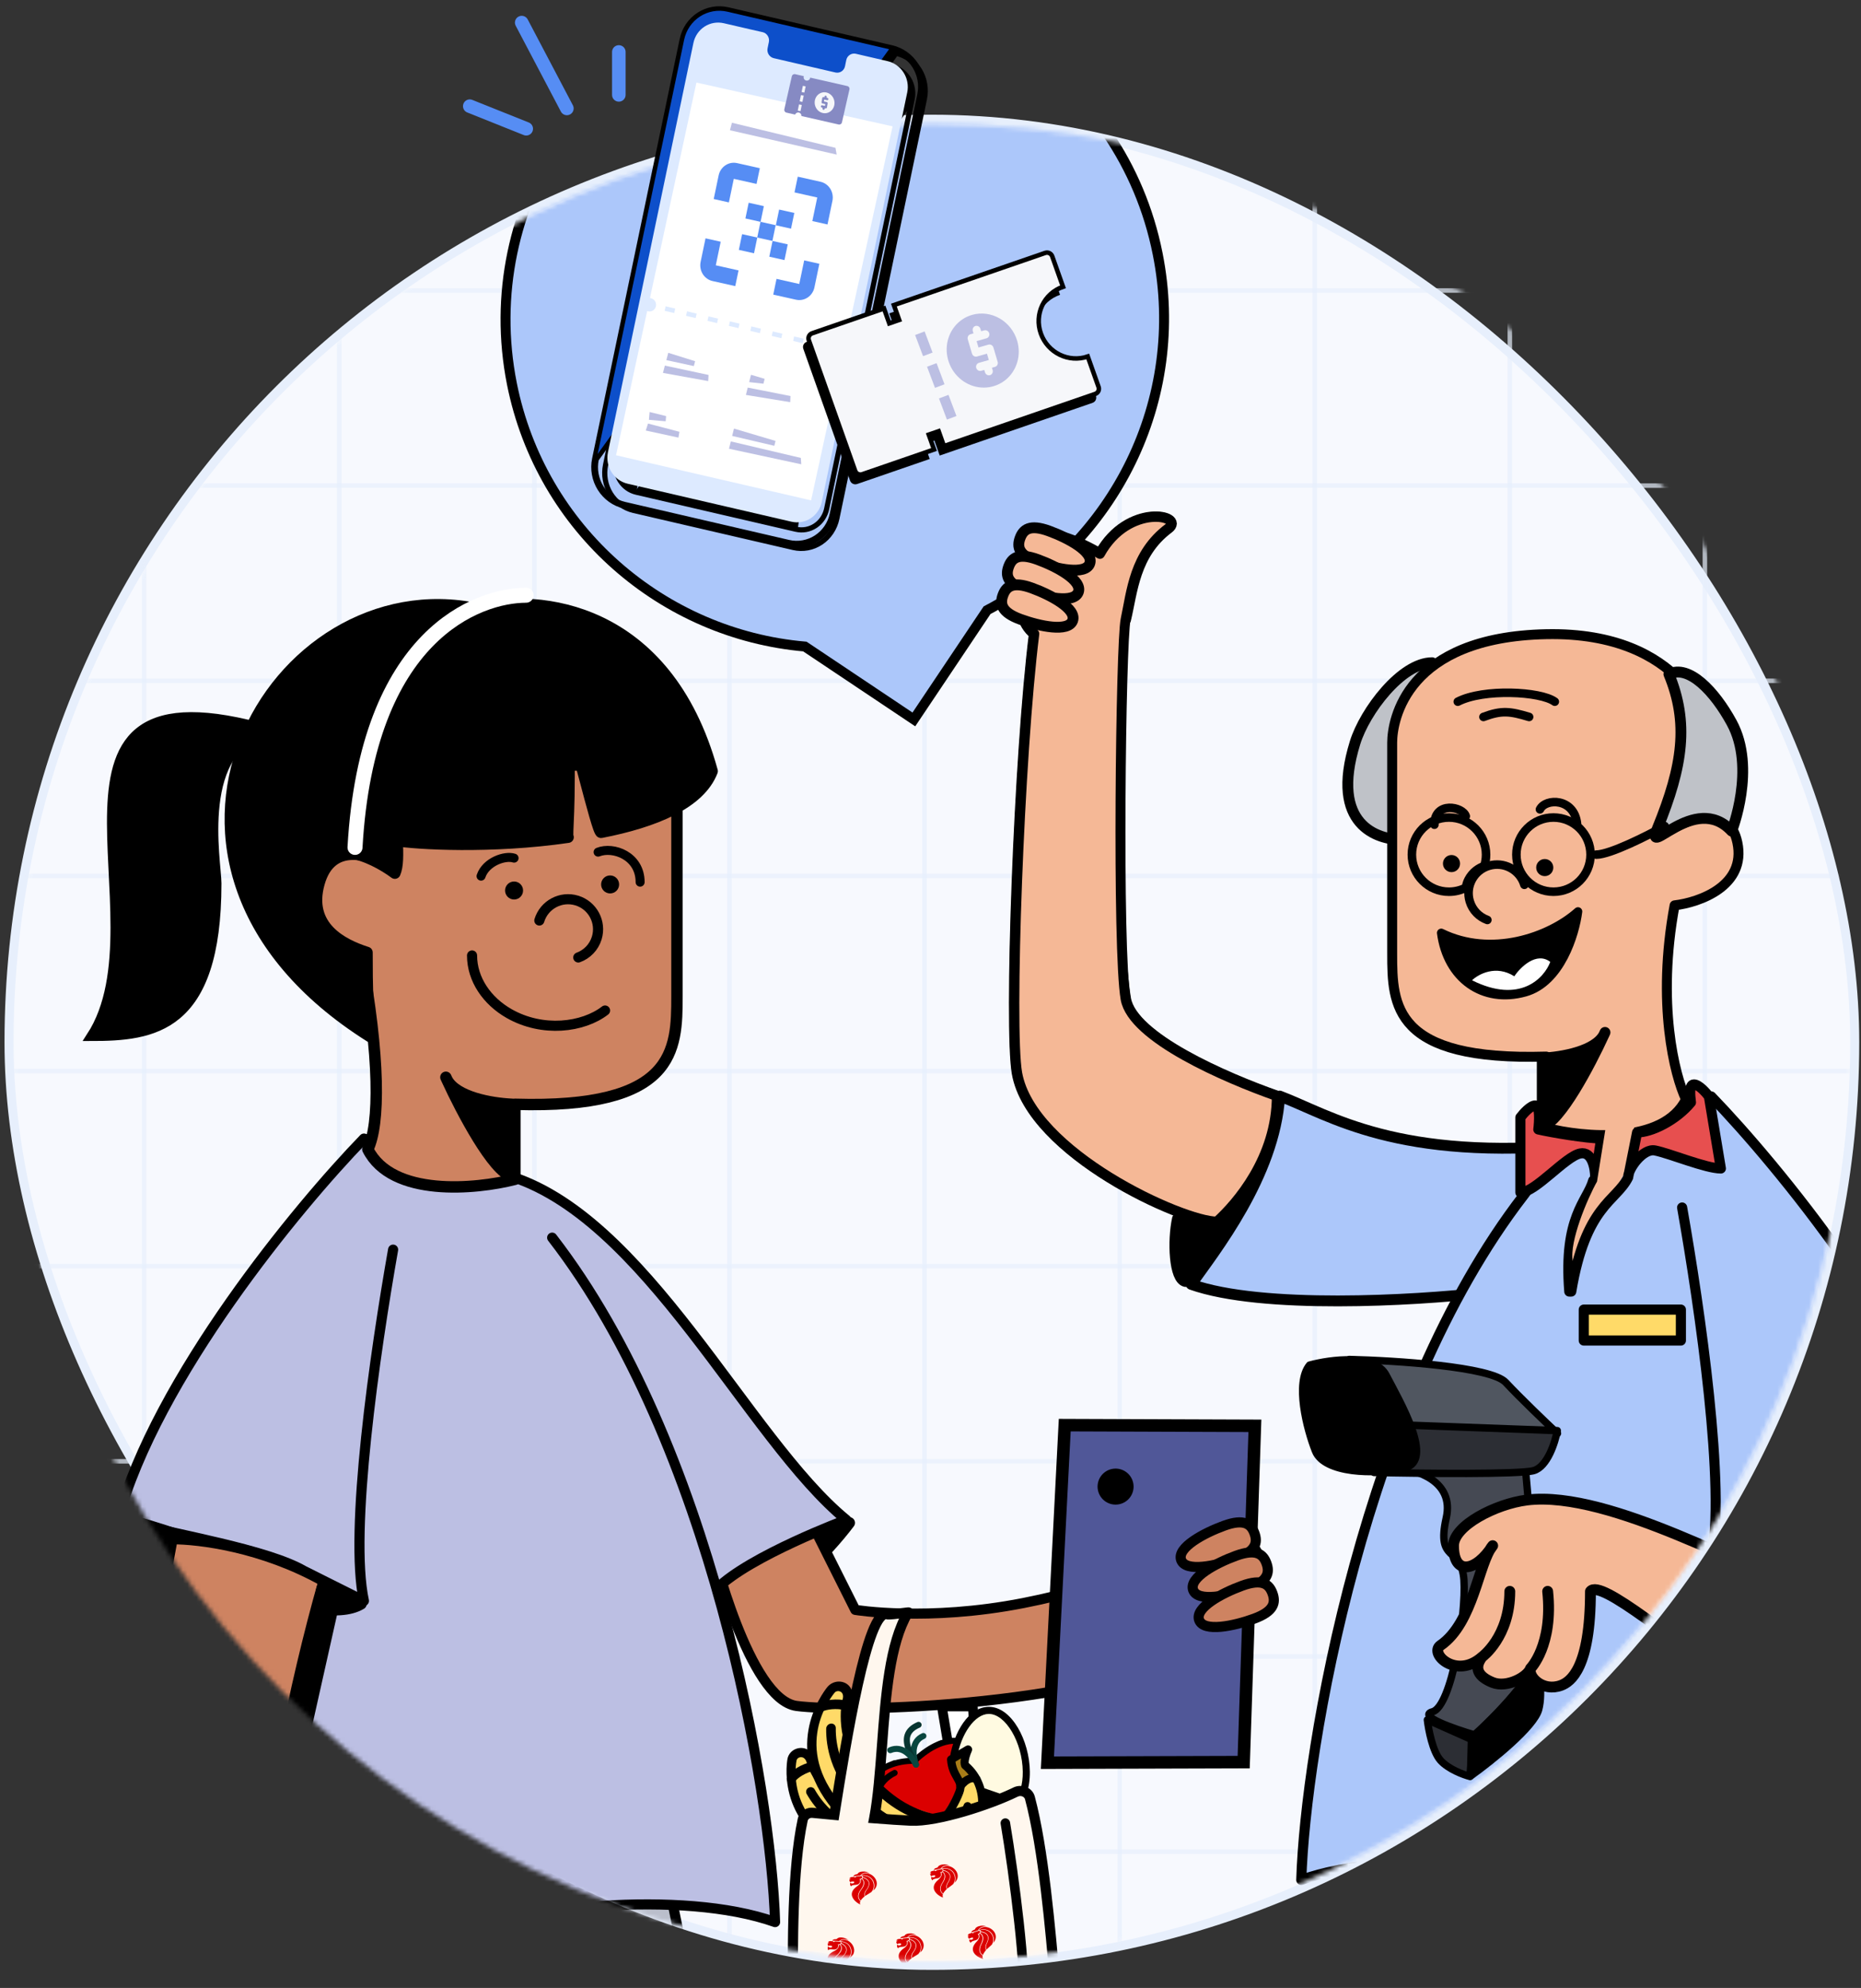 <svg width="412" height="440" viewBox="0 0 412 440" fill="none" xmlns="http://www.w3.org/2000/svg">
<rect x="0" y="0" width="412" height="440" fill="#333333" stroke="none"/>
<g clip-path="url(#clip0_1752_33472)">
<rect x="2" y="26.387" width="408.612" height="408.612" rx="204.306" fill="#F7F9FE"/>
<rect x="2" y="26.387" width="408.612" height="408.612" rx="204.306" stroke="#E7EFFC" stroke-width="2"/>
<mask id="mask0_1752_33472" style="mask-type:alpha" maskUnits="userSpaceOnUse" x="3" y="27" width="407" height="407">
<circle cx="206.306" cy="230.693" r="203.306" fill="#F7F9FE"/>
</mask>
<g mask="url(#mask0_1752_33472)">
<g opacity="0.7">
<path d="M-14.5 64.301H683.022" stroke="#E7EFFC" stroke-linejoin="round"/>
<path d="M-14.5 107.488H683.022" stroke="#E7EFFC" stroke-linejoin="round"/>
<path d="M-14.5 150.686H683.022" stroke="#E7EFFC" stroke-linejoin="round"/>
<path d="M-14.5 193.873H683.022" stroke="#E7EFFC" stroke-linejoin="round"/>
<path d="M-14.5 237.065H683.022" stroke="#E7EFFC" stroke-linejoin="round"/>
<path d="M-14.5 280.258H683.022" stroke="#E7EFFC" stroke-linejoin="round"/>
<path d="M-14.5 323.444H683.022" stroke="#E7EFFC" stroke-linejoin="round"/>
<path d="M-14.5 366.635H683.022" stroke="#E7EFFC" stroke-linejoin="round"/>
<path d="M-14.5 409.818H683.022" stroke="#E7EFFC" stroke-linejoin="round"/>
</g>
<g opacity="0.7">
<path d="M377.438 17.861L377.437 715.383" stroke="#E7EFFC" stroke-linejoin="round"/>
<path d="M334.258 17.861L334.258 715.383" stroke="#E7EFFC" stroke-linejoin="round"/>
<path d="M291.078 17.861L291.078 715.383" stroke="#E7EFFC" stroke-linejoin="round"/>
<path d="M247.883 17.861L247.883 715.383" stroke="#E7EFFC" stroke-linejoin="round"/>
<path d="M204.672 17.861L204.672 715.383" stroke="#E7EFFC" stroke-linejoin="round"/>
<path d="M161.492 17.861L161.492 715.383" stroke="#E7EFFC" stroke-linejoin="round"/>
<path d="M118.297 17.861L118.297 715.383" stroke="#E7EFFC" stroke-linejoin="round"/>
<path d="M75.109 17.861L75.109 715.383" stroke="#E7EFFC" stroke-linejoin="round"/>
<path d="M31.914 17.861L31.914 715.383" stroke="#E7EFFC" stroke-linejoin="round"/>
</g>
<g clip-path="url(#clip1_1752_33472)">
<path d="M113.326 84.945L113.326 84.946C119.806 117.349 146.88 140.379 178.188 143.102L201.406 158.626L202.318 159.236L202.93 158.323L218.523 135.063C246.581 120.362 262.771 88.582 256.29 56.174C248.453 16.73 210.085 -8.818 170.619 -0.873C131.152 7.071 105.489 45.501 113.326 84.945Z" fill="#ACC7FA" stroke="black" stroke-width="2.2"/>
<path d="M403.305 484.049C410.208 451.479 398.234 420.556 388.092 413.873C388.092 413.873 375.065 403.465 353.513 400.218C331.961 396.972 317.382 402.816 317.382 402.816C302.169 444.827 275.896 516.931 275.896 538.289C275.896 546.886 286.039 718.926 281.601 726.087H315.83C315.83 726.087 317.382 591.174 322.803 560.336C328.224 529.498 338.016 487.305 338.016 487.305C338.016 487.305 348.792 563.092 360.835 582.383C372.879 601.674 421.687 711.91 421.687 711.91L450.211 689.863C428.558 641.35 414.689 609.742 407.108 582.383C395.654 541.045 398.808 505.266 403.305 484.049Z" fill="#DFE1F2" stroke="black" stroke-width="2.4" stroke-linecap="round" stroke-linejoin="round"/>
<path d="M337.791 488.251C337.791 488.251 335.265 462.161 335.265 431.226C335.265 431.226 331.475 456.261 330.844 470.865C330.212 485.469 332.738 511.2 332.738 511.2L337.791 488.251Z" fill="black" stroke="black" stroke-width="2.4" stroke-linecap="round" stroke-linejoin="round"/>
<path d="M349.616 253.33C309.195 257.12 294.459 246.804 283.301 242.593C282.212 260.296 268.775 277.119 263.722 284.277C279.385 289.835 313.195 287.856 328.143 286.172C301.869 330.13 293.617 382.803 292.774 410.592C317.58 410.592 336.491 413.666 361.791 417.558C386.422 421.347 396.563 415.014 407.721 412.487C395.595 405.919 391.932 362.803 391.932 336.698C399.511 332.277 418.458 329.119 431.09 325.961C423.005 296.151 393.195 260.067 379.3 245.751L349.616 253.33Z" fill="#ACC7FA"/>
<path d="M391.932 336.698C399.511 332.277 418.458 329.119 431.09 325.961C423.005 296.151 393.195 260.067 379.3 245.751L349.616 253.33C309.195 257.12 294.459 246.804 283.301 242.593C282.212 260.296 268.775 277.119 263.722 284.277C279.385 289.835 313.195 287.856 328.143 286.172M391.932 336.698C391.932 362.803 395.595 405.919 407.721 412.487C396.563 415.014 386.422 421.347 361.791 417.558C336.491 413.666 317.58 410.592 292.774 410.592C293.617 382.803 301.869 330.13 328.143 286.172M391.932 336.698L379.3 343.014C379.3 319.664 379.3 298.822 376.774 280.488M328.143 286.172C330.176 282.635 334.848 277.559 337.159 274.822" stroke="black" stroke-width="2.4" stroke-linecap="round" stroke-linejoin="round"/>
<path d="M298.458 410.593C291.89 391.393 303.301 352.698 307.301 332.909C300.732 352.614 293.616 390.172 292.143 410.593H298.458Z" fill="black" stroke="black" stroke-width="2.4" stroke-linecap="round" stroke-linejoin="round"/>
<path d="M262.459 283.645C259.932 283.14 259.62 274.593 260.673 269.751C263.199 270.382 270.212 267.243 273.37 267.874C271.475 272.295 264.985 284.151 262.459 283.645Z" fill="black" stroke="black" stroke-width="2.4" stroke-linecap="round" stroke-linejoin="round"/>
<path d="M430.633 325.98C426.211 333.558 409.791 360.085 379.475 343.062C395.896 332.927 418.633 325.348 430.633 325.98Z" fill="black" stroke="black" stroke-width="2.4" stroke-linecap="round" stroke-linejoin="round"/>
<path d="M249.195 221.12C250.71 229.709 271.3 238.594 282.669 242.593C282.669 256.235 273.826 266.383 269.405 270.383C261.826 270.383 228.354 255.225 225.195 237.541C223.419 227.593 225.616 167.225 228.984 140.278C223.3 135.857 227.09 125.12 228.984 120.068C230.5 116.025 239.3 120.068 243.511 122.594C249.826 111.226 262.347 114.151 258.669 116.91C251.09 122.594 250.668 131.015 249.195 137.12C243.51 140.91 247.3 210.383 249.195 221.12Z" fill="#D98F6F" stroke="black" stroke-width="2.4" stroke-linecap="round" stroke-linejoin="round"/>
<path d="M249.195 221.12C250.71 229.709 271.3 238.594 282.669 242.593C282.669 256.235 273.826 266.383 269.405 270.383C261.826 270.383 228.354 255.225 225.195 237.541C223.419 227.593 225.616 167.225 228.984 140.278C223.3 135.857 227.09 125.12 228.984 120.068C230.5 116.025 239.3 120.068 243.511 122.594C249.826 111.226 262.347 114.151 258.669 116.91C251.09 122.594 250.511 130.979 249.195 137.12C248.107 142.191 247.3 210.383 249.195 221.12Z" fill="#F5B896" stroke="black" stroke-width="2.2" stroke-linejoin="round"/>
<path d="M241.253 124.734C240.307 127.331 233.966 126 229.706 124.447C225.446 122.893 225.129 121.021 225.826 119.109C226.523 117.197 227.971 115.968 232.231 117.522C236.491 119.075 242.2 122.138 241.253 124.734Z" fill="#F5B896" stroke="black" stroke-width="2.4" stroke-linecap="round" stroke-linejoin="round"/>
<path d="M238.727 131.05C237.78 133.647 231.44 132.316 227.18 130.762C222.92 129.209 222.603 127.337 223.3 125.425C223.997 123.512 225.445 122.284 229.705 123.837C233.965 125.391 239.674 128.453 238.727 131.05Z" fill="#F5B896" stroke="black" stroke-width="2.4" stroke-linecap="round" stroke-linejoin="round"/>
<path d="M237.464 137.366C236.517 139.963 230.177 138.632 225.917 137.078C221.657 135.525 221.339 133.653 222.037 131.741C222.734 129.828 224.182 128.6 228.442 130.153C232.702 131.707 238.411 134.769 237.464 137.366Z" fill="#F5B896" stroke="black" stroke-width="2.4" stroke-linecap="round" stroke-linejoin="round"/>
<path d="M378.842 242.68L347.707 250.653L337.289 264.606C302.179 310.094 288.969 386.861 288.086 416.096C308.622 408.787 345.719 412.774 359.631 419.418C370.76 424.734 396.949 420.747 408.653 418.089C412.809 402.143 405.522 362.942 392.091 338.358C400.041 333.707 419.914 330.385 433.163 327.062C424.684 295.701 393.416 257.74 378.842 242.68Z" fill="#ACC7FA"/>
<path d="M392.091 338.358C400.041 333.707 419.914 330.385 433.163 327.062C424.684 295.701 393.416 257.74 378.842 242.68L347.707 250.653L337.289 264.606C302.179 310.094 288.969 386.861 288.086 416.096C308.622 408.787 345.719 412.774 359.631 419.418C370.76 424.734 396.949 420.747 408.653 418.089C412.809 402.143 405.522 362.942 392.091 338.358ZM392.091 338.358L378.842 345.002C382.154 329.72 376.374 289.854 372.399 267.264" stroke="black" stroke-width="2.24" stroke-linecap="round" stroke-linejoin="round"/>
<path d="M433.135 327.061C419.592 335.704 389.369 351.592 379.476 345.666C396.259 338.875 431.015 325.58 433.135 327.061Z" fill="black" stroke="black" stroke-width="2.525" stroke-linecap="round" stroke-linejoin="round"/>
<path d="M384.776 342.344L402 419.418C402 413.621 392.725 365.62 388.088 342.344H384.776Z" fill="black" stroke="black" stroke-width="2.525" stroke-linecap="round" stroke-linejoin="round"/>
<path d="M349.843 255.304C352.492 254.773 353.155 258.626 353.155 260.62L354.48 251.982C351.3 251.982 343.439 250.653 340.568 249.988C340.789 248.216 340.966 244.673 339.906 244.673C338.846 244.673 337.256 246.445 336.594 247.331V263.941C339.906 263.941 346.53 255.969 349.843 255.304Z" fill="#E74F4F" stroke="black" stroke-width="2.24" stroke-linecap="round" stroke-linejoin="round"/>
<path d="M352.722 261.283C351.396 265.934 346.097 269.256 347.422 285.867" stroke="black" stroke-width="2.24" stroke-linecap="round" stroke-linejoin="round"/>
<g clip-path="url(#clip2_1752_33472)">
<path d="M299.998 164.368C302.159 157.404 310.273 146.684 317.051 146.684C314.637 152.747 310.474 178.263 310.273 185.842C305.051 185.842 294.314 182.684 299.998 164.368Z" fill="#BFC2C8" stroke="black" stroke-width="2.4" stroke-linecap="round" stroke-linejoin="round"/>
<path d="M308.209 211.12V164.368C308.209 159.316 311.367 141 342.314 140.369C373.261 139.737 378.314 161.21 378.314 161.21C378.314 173.307 374.484 180.1 369.742 183.782C374.966 180.64 382.875 178.155 384.629 186.488C386.65 196.088 376.208 199.751 370.735 200.383C366.693 222.109 370.735 238.067 373.261 243.33C368.208 253.435 350.524 251.751 342.314 249.646V233.856C308.461 234.867 308.209 222.488 308.209 211.12Z" fill="#F5B896" stroke="black" stroke-width="2.2" stroke-linejoin="round"/>
<path d="M341.43 234.192C345.856 233.991 353.125 232.675 355.086 229.033C355.168 228.854 355.248 228.678 355.325 228.508C355.258 228.688 355.178 228.863 355.086 229.033C352.019 235.721 345.367 248.366 341.43 249.35V234.192Z" fill="black" stroke="black" stroke-width="2.4" stroke-linecap="round" stroke-linejoin="round"/>
<path d="M366.945 183.316C372.629 169.421 373.892 159.947 369.471 149.21C373.893 147 379.577 153 383.366 159.947C388.879 170.053 383.366 183.947 383.366 183.947C375.156 175.105 363.965 190.603 366.945 183.316Z" fill="#BFC2C8" stroke="black" stroke-width="2.4" stroke-linecap="round" stroke-linejoin="round"/>
<path d="M344.208 155.308C341.051 153 328.419 152.369 322.735 155.308" stroke="black" stroke-width="1.895" stroke-linecap="round" stroke-linejoin="round"/>
<path d="M338.524 158.685C334.314 157.422 332.461 157.168 328.419 158.684" stroke="black" stroke-width="1.895" stroke-linecap="round" stroke-linejoin="round"/>
<path d="M337.475 195.84C336.459 192.504 332.929 190.623 329.593 191.64C326.256 192.656 324.375 196.185 325.392 199.522C325.994 201.499 327.478 202.964 329.281 203.619" stroke="black" stroke-width="1.895" stroke-linecap="round" stroke-linejoin="round"/>
<circle cx="341.987" cy="192.025" r="1.895" fill="black"/>
<circle cx="321.344" cy="191.14" r="1.895" fill="black"/>
<path d="M340.923 179.14C342.186 176.614 348.502 176.614 349.134 182.298" stroke="black" stroke-width="1.895" stroke-linecap="round" stroke-linejoin="round"/>
<path d="M324.502 180.656C323.871 178.509 317.555 177.246 317.555 182.537" stroke="black" stroke-width="1.895" stroke-linecap="round" stroke-linejoin="round"/>
<path d="M337.634 219.625C345.485 217.449 348.712 206.8 349.344 201.748C342.889 207.493 330.075 211.89 319.067 206.486C320.407 216.601 328.292 222.214 337.634 219.625Z" fill="black" stroke="black" stroke-width="1.895" stroke-linecap="round" stroke-linejoin="round"/>
<path d="M335.235 216.088C331.201 213.5 327.322 215.599 325.887 216.972C336.528 222.282 341.871 216.471 343.212 212.902C340.158 210.562 336.621 214.051 335.235 216.088Z" fill="white"/>
<circle cx="8.21" cy="8.21" r="8.21" transform="matrix(-1 0 0 1 352.125 180.949)" stroke="black" stroke-width="1.895" stroke-linecap="round" stroke-linejoin="round"/>
<path d="M312.571 189.16C312.571 193.694 316.247 197.37 320.781 197.37C322.148 197.37 323.437 197.036 324.571 196.445C324.571 196.445 324.571 195.118 325.834 193.581C327.018 192.14 328.596 191.686 328.596 191.686C328.853 190.89 328.992 190.041 328.992 189.16C328.992 184.625 325.316 180.949 320.781 180.949C316.247 180.949 312.571 184.625 312.571 189.16Z" stroke="black" stroke-width="1.895" stroke-linecap="round" stroke-linejoin="round"/>
<path d="M368.546 182.844C364.756 184.949 356.419 189.16 353.388 189.16" stroke="black" stroke-width="1.895" stroke-linecap="round" stroke-linejoin="round"/>
</g>
<path d="M320.181 335.956C322.014 327.805 313.581 325.223 309.135 324.951L337.329 321.032C338.573 334.04 340.925 361.27 340.387 366.123C339.849 370.976 330.851 380.053 326.42 383.985C321.904 382.667 313.722 379.801 317.129 378.881C321.388 377.733 324.62 357.445 324.098 349.739C323.575 342.034 317.891 346.146 320.181 335.956Z" fill="#454953" stroke="black" stroke-width="1.631" stroke-linejoin="round"/>
<path d="M333.343 305.976C330.086 302.484 308.893 301.136 298.703 300.898L306.972 316.12L344.806 317.268C342.342 314.959 336.6 309.469 333.343 305.976Z" fill="#505660" stroke="black" stroke-width="1.631" stroke-linejoin="round"/>
<path d="M344.763 316.651L312.331 315.454L304.192 325.912C314.715 326.141 336.519 326.38 339.556 325.495C342.593 324.609 344.292 319.23 344.763 316.651Z" fill="#2C2E34" stroke="black" stroke-width="1.631" stroke-linejoin="round"/>
<path d="M306.863 304.367C304.374 299.587 294.538 300.891 289.931 302.141C286.675 306.018 289.264 316.245 291.222 321.174C293.18 326.102 304.302 326.473 310.962 324.896C317.622 323.32 309.975 310.342 306.863 304.367Z" fill="black" stroke="black" stroke-width="1.631" stroke-linejoin="round"/>
<path d="M318.905 389.636C317.166 387.689 316.244 382.84 316 380.658L326.061 385.136L325.46 393.205C324 392.826 320.644 391.582 318.905 389.636Z" fill="#2C2E34" stroke="black" stroke-width="1.631" stroke-linejoin="round"/>
<path d="M340.652 378.358C339.647 382.237 330.164 389.81 325.547 393.112L325.768 384.691C329.996 380.855 338.745 372.043 339.914 367.481C340.578 369.491 341.656 374.48 340.652 378.358Z" fill="black" stroke="black" stroke-width="1.631" stroke-linejoin="round"/>
<path d="M321.79 342.116C321.79 337.695 331.089 332.879 338.036 332.01C356.64 329.685 388.791 348.943 396.141 349.752C396.948 350.113 398.631 347.396 394.246 339.571C404.857 334.518 422.667 327.978 428.352 327.557C433.404 334.504 453.789 388.852 438.631 397.063C415.895 406.536 356.526 346.523 352.105 352.221C352.105 369.241 347.684 372.254 345.615 373.03C341.573 374.546 338.212 371.168 338.843 369.273C338.212 371.168 333.615 373.662 330.457 372.399C327.299 371.136 326.212 369.24 328.106 366.747C322.422 371.8 316.313 365.978 318.914 364.188C325.684 359.53 327.11 347.763 329.803 343.074C326.263 347.904 321.79 348.516 321.79 342.116Z" fill="#F5B896"/>
<path d="M328.106 366.747C322.422 371.8 316.313 365.978 318.914 364.188C326.211 359.168 327.299 345.891 330.457 342.116C326.842 347.8 321.79 348.918 321.79 342.116C321.79 337.695 331.089 332.879 338.036 332.01C356.64 329.685 388.791 348.943 396.141 349.752M328.106 366.747C326.212 369.24 327.299 371.136 330.457 372.399C333.615 373.662 338.212 371.168 338.843 369.273M328.106 366.747C328.106 366.747 334.247 362.326 334.247 352.221M338.843 369.273C338.212 371.168 341.573 374.546 345.615 373.03C347.684 372.254 352.105 369.241 352.105 352.221C356.526 346.523 415.895 406.536 438.631 397.063C453.789 388.852 433.404 334.504 428.352 327.557C422.667 327.978 404.857 334.518 394.246 339.571C398.631 347.396 396.948 350.113 396.141 349.752M338.843 369.273C338.843 369.273 343.895 364.188 342.632 352.221M428.352 364.188L396.141 349.752" stroke="black" stroke-width="2.4" stroke-linecap="round" stroke-linejoin="round"/>
<path d="M359.424 260.055L361.868 249.305H355.515L353.56 261.521C351.443 265.267 347.403 274.812 348.185 279.113C348.185 279.113 358.936 261.032 359.424 260.055Z" fill="#F5B896"/>
<path d="M360.645 259.592C360.513 259.973 360.44 260.323 360.44 260.618L360.645 259.592C361.406 257.399 364.145 254.185 366.403 254.638C369.715 255.302 377.664 258.625 380.977 258.625L378.327 242.678C377.664 241.792 376.074 240.021 375.014 240.021C373.955 240.021 374.131 242.235 374.352 244.007C371.04 247.994 365.608 250.651 362.428 250.651L360.645 259.592Z" fill="#E74F4F"/>
<path d="M360.44 260.618C360.44 258.625 363.753 254.106 366.403 254.638C369.715 255.302 377.664 258.625 380.977 258.625L378.327 242.678C377.664 241.792 376.074 240.021 375.014 240.021C373.955 240.021 374.131 242.235 374.352 244.007C371.04 247.994 365.608 250.651 362.428 250.651L360.44 260.618ZM360.44 260.618C357.791 265.933 351.034 266.731 347.854 285.866" stroke="black" stroke-width="2.24" stroke-linecap="round" stroke-linejoin="round"/>
<rect x="350.625" y="289.863" width="21.501" height="6.841" fill="#FFDA68" stroke="black" stroke-width="2.24" stroke-linecap="round" stroke-linejoin="round"/>
</g>
<path d="M74.105 427.972C63.997 436.165 46.748 471.953 63.505 511.636C78.898 575.574 83.738 599.328 84.535 635.735C84.537 635.82 84.539 635.904 84.541 635.989C84.592 647.53 58.694 682.478 45.642 698.623C51.373 716.305 62.533 749.915 61.334 742.908C68.724 730.825 83.485 707.406 83.408 710.397C83.06 723.892 82.682 739.177 82.337 756.75L133.815 754.921L137.882 637.404L157.149 617.592C172.664 602.664 191.484 571.951 186.024 562.585C177.121 547.314 160.209 477.444 148.79 420.712C148.79 420.712 134.81 412.385 112.699 414.813C90.589 417.24 74.105 427.972 74.105 427.972Z" fill="#BABECB"/>
<path d="M134.473 449.31C145.702 511.281 139.875 579.811 139.875 579.811L137.882 637.404M84.535 635.735C83.738 599.328 78.898 575.574 63.505 511.636C46.748 471.953 63.997 436.165 74.105 427.972C74.105 427.972 90.589 417.24 112.699 414.813C134.81 412.385 148.79 420.712 148.79 420.712C160.209 477.444 177.121 547.314 186.024 562.585C191.484 571.951 172.664 602.664 157.149 617.592M84.535 635.735C84.979 647.008 58.791 682.358 45.642 698.623C51.373 716.305 62.533 749.915 61.334 742.908C68.724 730.825 83.485 707.406 83.408 710.397M84.535 635.735C84.95 654.7 84.268 677.097 83.408 710.397M83.408 710.397C83.06 723.892 82.682 739.177 82.337 756.75L133.815 754.921L137.882 637.404M137.882 637.404C138.717 634.766 147.368 627.004 157.149 617.592M137.882 637.404L157.149 617.592" stroke="black" stroke-width="2.24" stroke-linecap="round" stroke-linejoin="round"/>
<path d="M161.445 357.654C171.544 356.059 183.371 343.258 188.022 337.057L158.787 350.345L161.445 357.654Z" fill="black" stroke="black" stroke-width="2.525" stroke-linecap="round" stroke-linejoin="round"/>
<path d="M189.351 356.325L176.336 330.377C172.863 328.659 160.242 335.827 157.599 342.408C157.599 342.408 165.801 376.161 176.336 377.587C186.871 379.013 243.224 378.522 273.491 361.847C276.217 360.625 277.294 357.852 278.027 354.812C280.128 353.307 279.912 350.659 278.782 349.417C280.251 346.631 278.711 344.09 277.592 342.392C275.092 338.6 267.712 339.763 262.778 341.294C259.161 328.1 245.635 327.964 248.705 331.702C255.032 339.403 253.492 345.477 253.492 345.477C253.492 345.477 247.821 350.64 226.559 354.812C205.297 358.983 189.351 356.325 189.351 356.325Z" fill="#CE8361" stroke="black" stroke-width="2.24" stroke-linecap="round" stroke-linejoin="round"/>
<path d="M231.959 388.691L231.884 390.149L233.344 390.145L274 390.023L275.333 390.019L275.378 388.686L275.742 377.764L277.769 317.01L277.816 315.586L276.392 315.581L237.039 315.438L235.72 315.433L235.652 316.75L231.959 388.691Z" fill="#505798" stroke="black" stroke-width="2.766"/>
<circle cx="246.974" cy="329.04" r="3.987" transform="rotate(-11.482 246.974 329.04)" fill="black"/>
<path d="M111.795 259.983C142.841 268.62 165.431 318.453 187.357 336.392C187.357 336.392 165.95 344.365 158.641 351.674C167.272 381.749 171.129 410.11 171.593 425.426C150.996 418.117 113.788 422.104 99.835 428.748C88.672 434.064 62.405 430.077 50.667 427.419C46.498 411.473 53.807 372.271 67.278 347.688C59.305 343.037 39.372 339.714 26.083 336.392C34.588 305.031 65.949 267.07 80.566 252.01L111.795 259.983Z" fill="#BCBFE3"/>
<path d="M67.278 347.688C59.305 343.037 39.372 339.714 26.083 336.392C34.588 305.031 65.949 267.07 80.566 252.01L111.795 259.983C142.841 268.62 165.431 318.453 187.357 336.392C187.357 336.392 165.95 344.365 158.641 351.674M67.278 347.688C53.807 372.271 46.498 411.473 50.667 427.419C62.405 430.077 88.672 434.064 99.835 428.748C113.788 422.104 150.996 418.117 171.593 425.426C170.708 396.191 157.458 319.424 122.243 273.936M67.278 347.688L80.566 354.332C77.244 339.05 83.042 299.184 87.028 276.593" stroke="black" stroke-width="2.24" stroke-linecap="round" stroke-linejoin="round"/>
<path d="M26.104 336.392C39.688 345.035 70.001 360.923 79.923 354.996C63.091 348.206 28.23 334.911 26.104 336.392Z" fill="black" stroke="black" stroke-width="2.525" stroke-linecap="round" stroke-linejoin="round"/>
<path d="M53.551 474.909C50.157 464.513 58.064 397.26 71.592 349.997C57.997 342.372 44.044 340.694 38.207 340.694C29.856 383.374 36.556 432.842 35.561 474.909C32.345 485.363 31.071 504.547 35.561 508.795C38.37 511.453 39.034 508.795 39.034 506.802C39.861 509.436 39.638 511.63 41.994 511.63C44.35 511.63 45.147 507.435 45.21 506.064C45.21 510.085 46.687 511.63 49.231 511.63C53.652 511.453 50.839 500.436 53.551 490.602C55.059 493.494 59.301 498.368 64.206 494.737C65.612 493.696 54.718 483.175 53.551 474.909Z" fill="#CE8361"/>
<path d="M45.21 506.064C45.21 510.085 46.687 511.63 49.231 511.63C53.652 511.453 50.839 500.436 53.551 490.602C55.059 493.494 59.301 498.368 64.206 494.737C65.612 493.696 54.718 483.175 53.551 474.909C50.157 464.513 58.064 397.26 71.592 349.997C57.997 342.372 44.044 340.694 38.207 340.694C29.856 383.374 36.556 432.842 35.561 474.909C32.345 485.363 31.071 504.547 35.561 508.795C38.37 511.453 39.034 508.795 39.034 506.802M45.21 506.064C45.147 507.435 44.35 511.63 41.994 511.63C39.638 511.63 39.861 509.436 39.034 506.802M45.21 506.064C45.21 506.064 44.35 502.151 45.21 490.602M39.034 506.802C39.034 506.802 37.041 496.171 39.034 490.602" stroke="black" stroke-width="2.24" stroke-linecap="round" stroke-linejoin="round"/>
<path d="M74.607 351.674L57.332 428.748C57.332 422.951 66.634 374.95 71.285 351.674H74.607Z" fill="black" stroke="black" stroke-width="2.525" stroke-linecap="round" stroke-linejoin="round"/>
<path d="M261.491 345.288C262.487 348.02 269.157 346.619 273.639 344.985C278.121 343.351 278.454 341.382 277.721 339.37C276.987 337.358 275.464 336.066 270.983 337.7C266.501 339.334 260.495 342.556 261.491 345.288Z" fill="#CE8361" stroke="black" stroke-width="2.24" stroke-linecap="round" stroke-linejoin="round"/>
<path d="M264.149 351.932C265.145 354.664 271.815 353.264 276.297 351.63C280.779 349.995 281.112 348.026 280.379 346.014C279.645 344.003 278.122 342.71 273.64 344.344C269.159 345.979 263.152 349.2 264.149 351.932Z" fill="#CE8361" stroke="black" stroke-width="2.24" stroke-linecap="round" stroke-linejoin="round"/>
<path d="M265.477 358.577C266.474 361.309 273.144 359.908 277.626 358.274C282.107 356.64 282.441 354.67 281.707 352.659C280.974 350.647 279.451 349.354 274.969 350.989C270.487 352.623 264.481 355.845 265.477 358.577Z" fill="#CE8361" stroke="black" stroke-width="2.24" stroke-linecap="round" stroke-linejoin="round"/>
<path d="M149.872 220.5V169.339H87.416C87.416 183.956 88.745 190.157 87.416 193.258C82.322 189.493 71.602 184.488 69.476 194.587C67.35 204.686 74.165 210.552 79.924 211.217C84.176 234.073 84.094 248.849 81.436 254.386C86.751 265.017 105.355 263.245 113.993 261.03V244.419C149.607 245.482 149.872 232.46 149.872 220.5Z" fill="#CE8361" stroke="black" stroke-width="2.525" stroke-linejoin="round"/>
<path d="M113.329 244.419C108.673 244.208 101.026 242.823 98.963 238.992C98.876 238.803 98.792 238.619 98.711 238.439C98.782 238.629 98.866 238.813 98.963 238.992C102.189 246.028 109.187 259.33 113.329 260.366V244.419Z" fill="black" stroke="black" stroke-width="2.525" stroke-linecap="round" stroke-linejoin="round"/>
<path d="M81.251 210.815C81.251 228.08 81.917 220.117 81.916 229.419C21.452 191.294 60.654 125.103 105.836 134.808C118.903 131.485 147.562 134.01 157.662 170.687C154.937 177.813 144.858 181.937 133.078 184.225C132.201 184.395 126.663 159.906 125.769 160.056C126.433 178.66 125.331 185.175 125.769 185.304C108.885 187.762 92.325 186.827 87.232 185.978V191.958C82.138 189.079 73.278 185.965 70.62 195.533C67.962 205.101 75.714 209.043 81.251 210.815Z" fill="black" stroke="black" stroke-width="2.525" stroke-linecap="round" stroke-linejoin="round"/>
<path d="M20.124 229.419C37.399 202.842 1.825 144.721 59.99 161.661C42.998 164.74 48.03 190.782 48.03 195.533C48.03 227.872 33.848 229.419 20.124 229.419Z" fill="black" stroke="black" stroke-width="1.993"/>
<path d="M116.467 131.748C105.836 131.748 81.252 140.385 78.594 187.56" stroke="white" stroke-width="3.322" stroke-linecap="round" stroke-linejoin="round"/>
<path d="M132.413 188.606C135.735 187.277 141.715 189.403 141.715 195.25" stroke="black" stroke-width="1.993" stroke-linecap="round" stroke-linejoin="round"/>
<path d="M113.808 189.935C111.815 189.271 107.563 190.733 106.5 193.922" stroke="black" stroke-width="1.993" stroke-linecap="round" stroke-linejoin="round"/>
<path d="M104.506 211.48C104.506 216.795 107.829 221.55 112.69 224.328C120.132 228.58 129.09 227.426 133.952 223.664" stroke="black" stroke-width="2.24" stroke-linecap="round" stroke-linejoin="round"/>
<circle cx="1.993" cy="1.993" r="1.993" transform="matrix(-1 0 0 1 115.802 195.108)" fill="black"/>
<circle cx="1.993" cy="1.993" r="1.993" transform="matrix(-1 0 0 1 137.064 193.765)" fill="black"/>
<path d="M119.403 203.739C120.472 200.229 124.185 198.25 127.695 199.32C131.205 200.389 133.184 204.102 132.114 207.612C131.481 209.692 129.92 211.233 128.023 211.923" stroke="black" stroke-width="2.24" stroke-linecap="round" stroke-linejoin="round"/>
<circle cx="123.775" cy="184.238" r="1.329" fill="black"/>
<g clip-path="url(#clip3_1752_33472)">
<path d="M212.424 401.168L208.511 377.703L215.369 377.703L216.852 400.442L212.424 401.168Z" fill="white" stroke="black" stroke-width="2.149" stroke-linecap="round"/>
<path d="M202.237 389.689L197.885 390.101L194.887 391.565L191.384 396.505L192.101 401.995C195.349 406.343 204.07 413.29 212.964 406.298C224.081 397.558 216.936 388.476 214.969 386.418C213.003 384.361 208.299 385.648 207.993 385.779C207.748 385.883 204.054 388.429 202.237 389.689Z" fill="#DB0000" stroke="black" stroke-width="0.903" stroke-linecap="round" stroke-linejoin="round"/>
<path d="M210.464 408.475C203.035 411.652 194.548 408.522 191.545 401.498C189.525 396.774 191.466 392.332 196.492 390.183C198.211 389.448 200.174 389.064 202.188 389.069C203.917 387.452 205.678 386.254 207.426 385.507C212.269 383.436 216.404 385.106 218.487 389.977C221.493 396.999 217.892 405.298 210.464 408.475ZM197.017 391.408C193.765 392.798 190.703 396.138 192.771 400.974C195.486 407.322 203.187 410.137 209.941 407.249C216.694 404.361 219.979 396.848 217.264 390.5C215.457 386.275 212.15 384.936 207.952 386.731C206.284 387.444 204.589 388.618 202.913 390.218L202.714 390.407L202.439 390.402C200.516 390.365 198.641 390.713 197.017 391.408Z" fill="black"/>
<path d="M195.016 401.325C194.678 401.47 194.286 401.311 194.142 400.974C192.554 397.262 193.977 393.666 197.77 391.814C198.111 391.647 198.499 391.789 198.661 392.12C198.822 392.451 198.685 392.85 198.354 393.012C195.887 394.218 193.809 396.803 195.368 400.45C195.512 400.788 195.353 401.181 195.016 401.325Z" fill="black"/>
<path d="M203.077 391.189C202.739 391.334 202.347 391.177 202.202 390.839C201.276 388.672 201.034 384.965 204.163 383.627C204.502 383.483 204.893 383.64 205.038 383.978C205.183 384.316 205.026 384.708 204.687 384.852C202.194 385.919 202.933 389.158 203.428 390.315C203.572 390.653 203.415 391.045 203.077 391.189Z" fill="#09463F"/>
<path d="M202.955 390.913C202.655 391.041 202.299 390.933 202.124 390.645C200.334 387.692 199.748 385.544 200.28 383.888C200.657 382.714 201.606 381.795 203.103 381.155C203.441 381.011 203.833 381.168 203.977 381.506C204.122 381.844 203.965 382.236 203.627 382.38C202.484 382.869 201.806 383.495 201.547 384.296C201.147 385.539 201.708 387.39 203.263 389.954C203.455 390.267 203.352 390.678 203.038 390.869C203.011 390.887 202.984 390.901 202.955 390.913Z" fill="#073430"/>
<path d="M203.042 391.202C202.704 391.347 202.312 391.19 202.167 390.852C201.672 389.694 199.841 386.923 197.348 387.99C197.009 388.134 196.618 387.977 196.473 387.639C196.328 387.301 196.485 386.909 196.824 386.764C199.953 385.426 202.467 388.163 203.393 390.328C203.537 390.666 203.381 391.057 203.042 391.202Z" fill="#09463F"/>
<path d="M227.139 389.687L223.716 381.103L220.16 378.399L216.058 379.619L212.38 383.773L211.447 388.094L213.142 399.831L218.265 402.519L221.785 401.893L226.64 397.922L227.139 389.687Z" fill="#FFFAE1"/>
<path d="M219.136 403.037C216.279 403.068 213.797 401.839 212.147 399.576C211.893 399.226 211.97 398.736 212.319 398.482C212.67 398.227 213.159 398.307 213.413 398.653C214.754 400.495 216.779 401.495 219.116 401.47C223.621 401.421 226.489 397.765 226.428 392.152C226.358 385.653 222.617 379.31 218.877 379.351C215.826 379.384 212.736 383.709 211.841 389.197C211.77 389.624 211.367 389.913 210.942 389.844C210.516 389.775 210.225 389.371 210.296 388.945C211.191 383.436 214.422 377.83 218.86 377.782C223.999 377.726 227.922 385.313 227.995 392.134C228.079 399.599 223.605 402.989 219.136 403.037Z" fill="black"/>
<path d="M227.71 404.423L193.23 404.795C192.798 404.8 192.443 404.451 192.438 404.02C192.433 403.587 192.781 403.232 193.213 403.228L227.693 402.855C228.124 402.851 228.481 403.198 228.486 403.63C228.49 404.063 228.141 404.418 227.71 404.423Z" fill="black"/>
<path d="M186.625 399.545L180.718 392.418L178.737 387.977L176.08 387.875L175.562 392.535L176.072 399.698L182.138 407.149L193.86 412.233L206.823 412.904L215.16 407.424L217.307 400.364L220.223 398.136L218.218 396.913L215.479 397.051L212.539 402.496L199.558 404.237L186.625 399.545Z" fill="#FFDA68"/>
<path d="M216.378 396.015L213.603 400.979L216.965 403.742L216.66 401.487L219.829 397.733L216.378 396.015Z" fill="#A77C18"/>
<path d="M190.393 412.059C171.998 405.767 174.042 390.995 174.333 389.327C174.48 388.494 174.995 387.764 175.738 387.324C176.533 386.856 177.486 386.759 178.354 387.056C179.565 387.47 180.41 388.58 180.685 390.113C181.704 392.7 185.001 398.814 194.119 401.933C200.094 403.977 205.769 404.055 210.981 402.168C212.153 401.743 212.364 401.14 212.791 399.932C213.219 398.723 213.752 397.218 215.444 395.552C215.719 395.283 216.122 395.193 216.487 395.317L221.126 396.904C221.546 397.048 221.825 397.449 221.815 397.892C221.805 398.336 221.505 398.724 221.081 398.848C220.043 399.144 218.772 399.722 218.352 400.172C218.302 404.345 216.264 408.181 212.726 410.733C209.585 413.007 202.5 416.2 190.393 412.059ZM177.694 388.982C177.394 388.88 177.048 388.914 176.775 389.076C176.605 389.175 176.396 389.36 176.337 389.682C175.911 392.11 174.608 404.509 191.05 410.133C199.256 412.94 206.723 412.557 211.533 409.083C214.617 406.856 216.36 403.498 216.316 399.869C216.316 399.706 216.355 399.542 216.429 399.396C216.722 398.823 217.301 398.346 217.941 397.967L216.452 397.458C215.424 398.618 215.05 399.672 214.714 400.617C214.243 401.951 213.754 403.336 211.678 404.088C206.019 406.138 199.889 406.063 193.462 403.865C183.42 400.43 179.829 393.553 178.75 390.756C178.726 390.688 178.704 390.616 178.692 390.549C178.558 389.712 178.203 389.157 177.694 388.982Z" fill="black"/>
<path d="M192.129 407.713C184.434 405.08 180.522 400.48 178.595 397.084C178.317 396.594 178.489 395.973 178.979 395.698C179.471 395.419 180.092 395.592 180.368 396.082C182.12 399.171 185.698 403.362 192.788 405.788C198.763 407.832 204.437 407.91 209.65 406.023C210.179 405.83 210.76 406.102 210.955 406.633C211.147 407.161 210.874 407.745 210.345 407.936C204.688 409.987 198.556 409.911 192.129 407.713Z" fill="black"/>
<path d="M174.849 394.655C174.755 394.623 174.665 394.577 174.582 394.519C174.126 394.189 174.025 393.552 174.357 393.098C175.219 391.914 177.342 390.455 179.729 389.962C180.278 389.849 180.819 390.202 180.933 390.755C181.052 391.303 180.696 391.843 180.143 391.957C178.374 392.324 176.62 393.459 176.005 394.3C175.734 394.663 175.264 394.797 174.849 394.655Z" fill="black"/>
<path d="M216.228 405.261C215.871 405.139 215.601 404.827 215.546 404.434C215.526 404.292 215.468 404.094 215.195 403.893C214.572 403.435 213.358 403.318 212.756 403.416C212.198 403.504 211.678 403.13 211.585 402.576C211.495 402.021 211.87 401.498 212.427 401.406C213.359 401.257 215.187 401.355 216.402 402.259C217.056 402.74 217.458 403.398 217.56 404.162C217.637 404.719 217.244 405.232 216.686 405.308C216.53 405.328 216.374 405.311 216.228 405.261Z" fill="black"/>
<path d="M188.804 388.512L187.24 379.196L187.796 374.157L185.457 372.865L182.534 376.985L179.219 383.905L180.756 393.594L188.633 403.62L199.954 410.082L210.351 408.715L216.005 403.087L219.806 402.319L218.645 400.274L216.105 399.17L210.587 402.932L197.979 398.716L188.804 388.512Z" fill="#FFDA68"/>
<path d="M217.468 398.604L212.352 401.991L213.924 406.085L214.838 403.842L219.67 401.762L217.468 398.604Z" fill="#A77C18"/>
<path d="M185.619 401.901C172.368 387.744 181.994 374.867 183.135 373.439C183.707 372.727 184.554 372.278 185.456 372.201C186.418 372.122 187.328 372.46 187.953 373.128C188.826 374.06 189.002 375.478 188.442 377.033C187.996 379.908 187.743 387.102 194.311 394.12C198.616 398.719 203.685 401.346 209.374 401.929C210.653 402.061 211.161 401.592 212.182 400.655C213.205 399.72 214.478 398.553 216.88 397.759C217.27 397.631 217.681 397.729 217.943 398.009L221.285 401.579C221.588 401.903 221.628 402.403 221.385 402.813C221.142 403.223 220.667 403.45 220.22 403.375C219.129 403.184 217.68 403.152 217.064 403.383C214.82 407.259 210.962 409.923 206.431 410.715C202.404 411.425 194.34 411.218 185.619 401.901ZM186.344 374.631C186.127 374.399 185.798 374.276 185.466 374.305C185.261 374.321 184.976 374.399 184.753 374.673C183.09 376.749 175.381 387.744 187.225 400.398C193.137 406.713 200.064 409.717 206.227 408.637C210.177 407.945 213.517 405.594 215.391 402.184C215.477 402.031 215.597 401.896 215.741 401.792C216.307 401.389 217.08 401.204 217.856 401.138L216.784 399.993C215.247 400.613 214.354 401.43 213.553 402.162C212.426 403.195 211.256 404.268 208.99 404.037C202.812 403.404 197.331 400.575 192.701 395.629C185.468 387.9 185.857 379.86 186.36 376.763C186.374 376.688 186.392 376.611 186.417 376.543C186.737 375.701 186.711 375.023 186.344 374.631Z" fill="black"/>
<path d="M189.493 398.634C183.95 392.712 182.851 386.654 182.906 382.615C182.914 382.032 183.396 381.529 183.983 381.493C184.573 381.453 185.04 381.895 185.031 382.477C184.98 386.151 185.994 391.676 191.101 397.133C195.405 401.731 200.474 404.359 206.163 404.942C206.742 405 207.122 405.516 207.018 406.1C206.912 406.679 206.359 407.102 205.782 407.042C199.605 406.411 194.123 403.58 189.493 398.634Z" fill="black"/>
<path d="M180.785 378.65C180.717 378.577 180.66 378.494 180.616 378.402C180.379 377.889 180.624 377.249 181.162 376.974C182.563 376.256 185.243 375.849 187.653 376.463C188.207 376.605 188.508 377.177 188.32 377.745C188.138 378.31 187.533 378.656 186.974 378.513C185.188 378.059 183.01 378.33 182.012 378.838C181.577 379.056 181.083 378.969 180.785 378.65Z" fill="black"/>
<path d="M212.46 407.174C212.203 406.899 212.124 406.487 212.282 406.095C212.338 405.953 212.391 405.742 212.251 405.431C211.931 404.723 210.899 404.068 210.306 403.888C209.757 403.719 209.485 403.136 209.694 402.577C209.905 402.017 210.519 401.698 211.068 401.863C211.987 402.143 213.581 403.057 214.199 404.448C214.534 405.192 214.549 405.988 214.239 406.747C214.014 407.302 213.39 407.604 212.848 407.424C212.697 407.373 212.566 407.287 212.46 407.174Z" fill="black"/>
<path d="M195.69 411.21L187.471 411.056L183.334 409.815L181.728 411.545L184.568 414.596L189.69 418.405L198.218 418.64L208.423 413.695L216.373 405.356L217.503 396.564L213.987 391.025L214.173 387.77L212.189 388.411L210.698 390.335L212.666 395.472L206.332 405.223L195.69 411.21Z" fill="#FFDA68"/>
<path d="M210.507 389.132L212.246 393.879L216.052 393.217L214.356 392.115L213.66 387.804L210.507 389.132Z" fill="#A77C18"/>
<path d="M206.292 415.928C191.413 424.666 182.643 414.725 181.687 413.562C181.211 412.98 181.017 412.211 181.15 411.455C181.295 410.648 181.78 409.95 182.482 409.538C183.462 408.963 184.699 409.037 185.89 409.741C188.223 410.555 194.249 411.88 201.624 407.548C206.457 404.71 209.792 400.934 211.535 396.33C211.927 395.295 211.643 394.803 211.075 393.815C210.509 392.826 209.803 391.594 209.659 389.489C209.637 389.148 209.809 388.824 210.104 388.651L213.857 386.447C214.197 386.247 214.628 386.292 214.921 386.556C215.215 386.82 215.302 387.247 215.14 387.604C214.739 388.475 214.394 389.666 214.453 390.21C217.237 392.663 218.642 396.259 218.316 400.122C218.031 403.555 216.085 410.177 206.292 415.928ZM183.399 411.099C183.156 411.242 182.979 411.495 182.931 411.773C182.899 411.944 182.902 412.192 183.085 412.418C184.475 414.113 192.076 422.18 205.374 414.369C212.012 410.471 216.073 405.221 216.514 399.968C216.797 396.6 215.543 393.479 213.072 391.405C212.962 391.31 212.875 391.189 212.818 391.054C212.602 390.525 212.615 389.859 212.73 389.208L211.526 389.915C211.713 391.28 212.208 392.143 212.65 392.917C213.276 394.008 213.926 395.14 213.233 396.974C211.34 401.974 207.744 406.058 202.546 409.111C194.424 413.881 187.713 412.312 185.205 411.417C185.145 411.393 185.083 411.366 185.032 411.336C184.39 410.94 183.811 410.857 183.399 411.099Z" fill="black"/>
<path d="M204.368 412.232C198.143 415.887 192.781 415.854 189.379 415.183C188.888 415.085 188.568 414.61 188.667 414.12C188.763 413.627 189.24 413.309 189.729 413.408C192.824 414.019 197.717 414.04 203.452 410.672C208.285 407.834 211.62 404.059 213.363 399.455C213.539 398.986 214.058 398.753 214.529 398.929C214.995 399.106 215.231 399.628 215.054 400.095C213.164 405.094 209.566 409.179 204.368 412.232Z" fill="black"/>
<path d="M185.567 416.317C185.491 416.362 185.408 416.396 185.32 416.418C184.835 416.534 184.347 416.233 184.233 415.746C183.934 414.479 184.179 412.203 185.228 410.31C185.469 409.875 186.019 409.715 186.458 409.959C186.896 410.197 187.055 410.749 186.811 411.188C186.035 412.592 185.786 414.431 185.996 415.333C186.084 415.726 185.903 416.12 185.567 416.317Z" fill="black"/>
<path d="M216.647 394.602C216.359 394.772 215.993 394.773 215.696 394.582C215.588 394.513 215.422 394.437 215.128 394.504C214.459 394.658 213.679 395.408 213.396 395.87C213.133 396.297 212.58 396.431 212.153 396.172C211.727 395.91 211.592 395.354 211.852 394.927C212.29 394.212 213.413 393.038 214.726 392.744C215.428 392.583 216.104 392.694 216.678 393.068C217.097 393.34 217.215 393.902 216.944 394.321C216.867 394.437 216.766 394.533 216.647 394.602Z" fill="black"/>
<path fill-rule="evenodd" clip-rule="evenodd" d="M196.415 357.299C192.037 355.761 187.224 385.936 184.839 400.891L184.71 401.698C182.781 401.524 181.102 401.364 179.904 401.244C178.881 401.142 177.922 401.793 177.706 402.798C175.38 413.598 175.483 430.958 175.546 441.718L175.546 441.718C175.567 445.243 175.583 448.06 175.509 449.705C175.208 456.379 180.093 455.794 185.326 455.168C186.903 454.979 188.512 454.786 190.02 454.787C193.687 454.79 197.368 454.846 201.007 454.901L201.007 454.901C207.564 455 213.987 455.097 219.949 454.881C221.964 454.808 223.865 454.842 225.593 454.872C231.813 454.982 235.78 455.052 234.71 449.963C234.387 448.425 234.037 444.365 233.576 439.009C232.562 427.228 231.008 409.182 228.008 397.938C227.655 396.613 226.064 396.049 224.832 396.65C219.17 399.416 207.536 403.246 201.644 402.98C199.497 402.883 196.584 402.682 193.535 402.445C194.409 397.784 194.83 392.147 195.264 386.336C196.085 375.355 196.952 363.752 201.006 356.941C201.416 356.836 200.81 356.911 199.914 357.023C198.629 357.183 196.748 357.416 196.415 357.299Z" fill="#FFF7EE"/>
<path d="M184.839 400.891L185.949 401.068L185.949 401.068L184.839 400.891ZM196.415 357.299L196.042 358.359L196.415 357.299ZM184.71 401.698L185.82 401.875L185.655 402.912L184.609 402.818L184.71 401.698ZM179.904 401.244L180.016 400.126L180.016 400.126L179.904 401.244ZM177.706 402.798L176.607 402.562L177.706 402.798ZM175.546 441.718L176.67 441.711L176.67 441.724L176.67 441.737L175.546 441.718ZM175.546 441.718L174.422 441.725L174.422 441.712L174.422 441.699L175.546 441.718ZM175.509 449.705L176.632 449.756L175.509 449.705ZM185.326 455.168L185.46 456.283L185.326 455.168ZM190.02 454.787L190.019 455.911L190.02 454.787ZM201.007 454.901L201.021 456.025L201.006 456.025L200.99 456.025L201.007 454.901ZM201.007 454.901L200.993 453.777L201.009 453.777L201.024 453.777L201.007 454.901ZM219.949 454.881L219.909 453.758L219.949 454.881ZM225.593 454.872L225.573 455.996L225.573 455.996L225.593 454.872ZM234.71 449.963L233.611 450.195L234.71 449.963ZM233.576 439.009L232.457 439.105L233.576 439.009ZM228.008 397.938L226.922 398.228L228.008 397.938ZM224.832 396.65L225.325 397.66L225.325 397.66L224.832 396.65ZM201.644 402.98L201.594 404.103L201.644 402.98ZM193.535 402.445L193.448 403.565L192.2 403.468L192.43 402.238L193.535 402.445ZM195.264 386.336L194.144 386.252L195.264 386.336ZM201.006 356.941L200.04 356.366L200.277 355.967L200.727 355.852L201.006 356.941ZM199.914 357.023L199.775 355.908L199.914 357.023ZM183.729 400.714C184.921 393.244 186.726 381.926 188.783 372.666C189.809 368.045 190.911 363.881 192.047 360.952C192.61 359.501 193.214 358.264 193.875 357.423C194.489 356.64 195.507 355.789 196.787 356.239L196.042 358.359C196.228 358.425 196.138 358.18 195.642 358.811C195.192 359.385 194.684 360.37 194.142 361.765C193.071 364.528 191.999 368.554 190.977 373.154C188.937 382.335 187.143 393.583 185.949 401.068L183.729 400.714ZM183.601 401.521L183.729 400.714L185.949 401.068L185.82 401.875L183.601 401.521ZM180.016 400.126C181.21 400.246 182.885 400.405 184.812 400.579L184.609 402.818C182.678 402.643 180.995 402.483 179.792 402.362L180.016 400.126ZM176.607 402.562C176.952 400.959 178.463 399.971 180.016 400.126L179.792 402.362C179.298 402.313 178.892 402.627 178.804 403.035L176.607 402.562ZM174.422 441.725C174.359 431.014 174.25 413.509 176.607 402.562L178.804 403.035C176.511 413.686 176.606 430.903 176.67 441.711L174.422 441.725ZM174.422 441.699L174.422 441.699L176.67 441.737L176.67 441.737L174.422 441.699ZM174.386 449.654C174.459 448.045 174.443 445.266 174.422 441.725L176.67 441.712C176.69 445.22 176.708 448.074 176.632 449.756L174.386 449.654ZM185.46 456.283C184.163 456.439 182.826 456.599 181.579 456.64C180.337 456.68 179.091 456.606 177.988 456.24C176.853 455.864 175.861 455.173 175.203 454.018C174.564 452.894 174.306 451.444 174.386 449.654L176.632 449.756C176.562 451.303 176.801 452.282 177.157 452.906C177.494 453.499 177.994 453.874 178.696 454.107C179.431 454.351 180.369 454.431 181.506 454.394C182.637 454.357 183.873 454.21 185.192 454.052L185.46 456.283ZM190.019 455.911C188.591 455.91 187.051 456.093 185.46 456.283L185.192 454.052C186.755 453.865 188.433 453.662 190.021 453.664L190.019 455.911ZM200.99 456.025C197.349 455.97 193.676 455.914 190.019 455.911L190.021 453.664C193.697 453.667 197.386 453.722 201.024 453.777L200.99 456.025ZM201.021 456.025L201.021 456.025L200.993 453.777L200.993 453.777L201.021 456.025ZM219.99 456.004C213.993 456.221 207.541 456.124 200.99 456.025L201.024 453.777C207.588 453.877 213.98 453.973 219.909 453.758L219.99 456.004ZM225.573 455.996C223.843 455.965 221.97 455.932 219.99 456.004L219.909 453.758C221.958 453.684 223.888 453.718 225.612 453.748L225.573 455.996ZM235.81 449.732C236.101 451.117 236.093 452.339 235.636 453.354C235.16 454.41 234.288 455.046 233.275 455.421C232.292 455.784 231.107 455.93 229.844 455.989C228.571 456.049 227.117 456.023 225.573 455.996L225.612 453.748C227.178 453.776 228.553 453.8 229.739 453.744C230.936 453.688 231.843 453.554 232.495 453.313C233.118 453.083 233.426 452.789 233.587 452.431C233.767 452.031 233.854 451.354 233.611 450.195L235.81 449.732ZM234.696 438.913C235.162 444.323 235.505 448.281 235.81 449.732L233.611 450.195C233.269 448.569 232.913 444.406 232.457 439.105L234.696 438.913ZM229.094 397.648C232.125 409.01 233.685 427.171 234.696 438.913L232.457 439.105C231.439 427.286 229.891 409.355 226.922 398.228L229.094 397.648ZM224.339 395.641C226.082 394.789 228.524 395.513 229.094 397.648L226.922 398.228C226.785 397.714 226.046 397.308 225.325 397.66L224.339 395.641ZM201.695 401.857C204.443 401.981 208.672 401.139 213.01 399.873C217.316 398.617 221.578 396.99 224.339 395.641L225.325 397.66C222.425 399.077 218.039 400.747 213.639 402.031C209.272 403.305 204.738 404.245 201.594 404.103L201.695 401.857ZM193.622 401.325C196.668 401.562 199.567 401.761 201.695 401.857L201.594 404.103C199.428 404.005 196.5 403.803 193.448 403.565L193.622 401.325ZM196.385 386.419C195.952 392.212 195.527 397.918 194.639 402.652L192.43 402.238C193.29 397.651 193.708 392.082 194.144 386.252L196.385 386.419ZM201.971 357.516C200.055 360.736 198.852 365.17 198.032 370.254C197.215 375.322 196.796 380.918 196.385 386.419L194.144 386.252C194.553 380.772 194.978 375.077 195.813 369.896C196.646 364.731 197.903 359.957 200.04 356.366L201.971 357.516ZM199.775 355.908C200.213 355.853 200.611 355.804 200.846 355.782C200.905 355.776 200.971 355.771 201.032 355.769C201.06 355.767 201.107 355.766 201.161 355.768C201.187 355.769 201.232 355.772 201.286 355.78C201.322 355.785 201.45 355.803 201.598 355.87C201.673 355.904 202.27 356.187 202.26 356.912C202.256 357.222 202.128 357.445 202.044 357.56C201.959 357.677 201.87 357.751 201.822 357.789C201.666 357.909 201.507 357.962 201.503 357.964C201.423 357.994 201.338 358.016 201.284 358.03L200.727 355.852C200.776 355.84 200.762 355.842 200.723 355.856C200.71 355.861 200.683 355.871 200.647 355.888C200.623 355.9 200.54 355.939 200.447 356.011C200.4 356.047 200.312 356.121 200.228 356.236C200.145 356.35 200.017 356.572 200.013 356.881C200.003 357.604 200.598 357.885 200.67 357.917C200.815 357.983 200.939 358 200.967 358.004C201.015 358.011 201.052 358.013 201.069 358.014C201.088 358.015 201.102 358.015 201.109 358.015C201.117 358.014 201.121 358.014 201.122 358.014C201.123 358.014 201.118 358.014 201.105 358.015C201.092 358.016 201.075 358.018 201.053 358.02C200.863 358.037 200.511 358.081 200.053 358.138L199.775 355.908ZM196.787 356.239C196.668 356.197 196.596 356.202 196.667 356.205C196.709 356.208 196.78 356.208 196.885 356.205C197.094 356.198 197.374 356.177 197.702 356.146C198.355 356.084 199.129 355.988 199.775 355.908L200.053 358.138C199.414 358.217 198.606 358.318 197.914 358.384C197.569 358.416 197.236 358.442 196.958 358.451C196.82 358.456 196.679 358.457 196.549 358.45C196.448 358.444 196.245 358.431 196.042 358.359L196.787 356.239Z" fill="black"/>
<path d="M222.57 403.52C224.482 414.81 227.408 437.658 226.43 442.551" stroke="black" stroke-width="2.108" stroke-linecap="round" stroke-linejoin="round"/>
<g clip-path="url(#clip4_1752_33472)">
<path d="M183.351 430.808C183.351 430.808 183.065 431.161 183.377 431.661C183.377 431.661 183.447 431.421 183.989 431.457L184.639 431.499C185.252 431.539 185.751 430.982 185.501 430.358C185.501 430.358 185.931 430.432 186.094 430.17C186.255 429.909 186.109 429.79 185.892 429.776L184.8 429.706C184.788 429.9 184.416 429.903 184.43 429.682L183.817 429.642C183.817 429.642 183.356 429.612 183.322 429.999C183.322 429.999 183.43 429.943 183.534 429.941L183.528 430.044C183.528 430.044 183.4 430.059 183.339 430.087C183.278 430.114 183.187 430.195 183.254 430.421C183.321 430.647 183.348 430.726 183.348 430.726C183.348 430.726 183.486 430.621 183.698 430.635L183.946 430.651C184.388 430.68 184.279 431.103 183.837 431.075C183.395 431.046 183.352 430.808 183.352 430.808L183.351 430.808Z" fill="#DB0000"/>
<path d="M185.683 430.513C185.683 430.513 185.831 430.532 185.945 430.445C185.945 430.445 186.875 431.271 185.323 432.711C183.77 434.151 184.829 435.217 184.829 435.217C184.829 435.217 184.551 435.452 184.668 435.954C184.668 435.954 184.086 435.573 183.661 434.964C183.047 434.083 182.722 432.775 184.623 431.872C184.623 431.872 185.873 431.342 185.682 430.513L185.683 430.513Z" fill="#DB0000"/>
<path d="M184.235 429.531C184.235 429.531 184.453 429.194 184.907 429.224C185.266 429.247 185.359 429.069 185.359 429.069C185.359 429.069 185.535 428.781 186.323 428.832C187.045 428.879 187.517 429.152 187.89 429.499C187.89 429.499 186.87 428.771 185.763 429.63L184.235 429.531Z" fill="#DB0000"/>
<path d="M188.501 432.021C188.542 430.929 187.775 429.708 185.96 429.656C187.826 428.273 190.678 431.817 188.036 433.411C188.036 433.411 188.498 432.835 188.501 432.021L188.501 432.021Z" fill="#DB0000"/>
<path d="M186.226 429.797C188.439 429.874 189.056 432.573 187.552 433.672L186.075 434.271C186.075 434.271 185.928 433.657 186.666 432.998C187.403 432.339 188.157 431.065 186.3 430.074C186.3 430.074 186.348 429.896 186.227 429.797L186.226 429.797Z" fill="#DB0000"/>
<path d="M186.088 430.393C186.088 430.393 186.203 430.298 186.245 430.216C187.843 431.008 187.509 432.153 186.465 433.064C185.823 433.645 185.966 434.325 185.966 434.325C185.966 434.325 185.203 434.734 184.924 435.115C184.924 435.115 183.92 434.141 185.489 432.735C187.029 431.355 186.088 430.393 186.088 430.393L186.088 430.393Z" fill="#DB0000"/>
</g>
<g clip-path="url(#clip5_1752_33472)">
<path d="M198.642 430.408C198.642 430.408 198.421 430.804 198.814 431.244C198.814 431.244 198.842 430.996 199.381 430.937L200.029 430.867C200.64 430.801 201.036 430.168 200.683 429.596C200.683 429.596 201.119 429.594 201.234 429.309C201.349 429.024 201.185 428.932 200.969 428.956L199.881 429.073C199.902 429.267 199.536 429.333 199.512 429.113L198.901 429.179C198.901 429.179 198.442 429.228 198.475 429.616C198.475 429.616 198.572 429.542 198.674 429.522L198.685 429.625C198.685 429.625 198.561 429.661 198.506 429.699C198.451 429.737 198.375 429.831 198.48 430.043C198.585 430.255 198.624 430.328 198.624 430.328C198.624 430.328 198.743 430.201 198.954 430.178L199.202 430.151C199.642 430.104 199.607 430.54 199.167 430.587C198.726 430.635 198.642 430.407 198.642 430.407L198.642 430.408Z" fill="#DB0000"/>
<path d="M200.9 429.714C200.9 429.714 201.049 429.707 201.147 429.601C201.147 429.601 202.205 430.256 200.922 431.94C199.639 433.625 200.865 434.494 200.865 434.494C200.865 434.494 200.632 434.773 200.833 435.248C200.833 435.248 200.194 434.973 199.671 434.445C198.916 433.683 198.371 432.45 200.089 431.234C200.089 431.234 201.23 430.497 200.9 429.714L200.9 429.714Z" fill="#DB0000"/>
<path d="M199.3 428.989C199.3 428.989 199.458 428.621 199.91 428.572C200.267 428.533 200.328 428.342 200.328 428.342C200.328 428.342 200.452 428.028 201.237 427.943C201.957 427.866 202.468 428.053 202.895 428.331C202.895 428.331 201.766 427.789 200.823 428.825L199.3 428.989Z" fill="#DB0000"/>
<path d="M203.926 430.716C203.779 429.634 202.814 428.562 201.017 428.823C202.618 427.14 206.036 430.143 203.706 432.166C203.706 432.166 204.063 431.519 203.926 430.717L203.926 430.716Z" fill="#DB0000"/>
<path d="M201.32 428.918C203.513 428.615 204.584 431.168 203.291 432.508L201.939 433.352C201.939 433.352 201.688 432.772 202.302 431.996C202.916 431.221 203.439 429.836 201.44 429.178C201.44 429.178 201.457 428.995 201.321 428.918L201.32 428.918Z" fill="#DB0000"/>
<path d="M201.28 429.519C201.28 429.519 201.377 429.405 201.404 429.318C203.114 429.824 202.981 431.009 202.109 432.086C201.576 432.768 201.834 433.413 201.834 433.413C201.834 433.413 201.152 433.948 200.943 434.371C200.943 434.371 199.786 433.584 201.091 431.929C202.372 430.305 201.28 429.519 201.28 429.519L201.28 429.519Z" fill="#DB0000"/>
</g>
<path d="M188.251 416.699C188.251 416.699 188.03 417.095 188.423 417.535C188.423 417.535 188.451 417.287 188.991 417.228L189.638 417.158C190.25 417.092 190.645 416.459 190.292 415.887C190.292 415.887 190.729 415.886 190.844 415.6C190.958 415.315 190.794 415.223 190.578 415.247L189.49 415.364C189.511 415.558 189.145 415.624 189.121 415.404L188.51 415.47C188.51 415.47 188.051 415.519 188.084 415.907C188.084 415.907 188.181 415.833 188.283 415.813L188.294 415.916C188.294 415.916 188.171 415.952 188.116 415.99C188.061 416.028 187.984 416.122 188.089 416.334C188.194 416.546 188.234 416.619 188.234 416.619C188.234 416.619 188.352 416.492 188.564 416.469L188.811 416.442C189.251 416.395 189.216 416.831 188.776 416.878C188.335 416.926 188.252 416.698 188.252 416.698L188.251 416.699Z" fill="#DB0000"/>
<path d="M190.525 416.006C190.525 416.006 190.674 415.999 190.772 415.893C190.772 415.893 191.83 416.548 190.547 418.232C189.264 419.917 190.49 420.786 190.49 420.786C190.49 420.786 190.257 421.066 190.458 421.54C190.458 421.54 189.819 421.265 189.296 420.737C188.541 419.975 187.996 418.742 189.714 417.526C189.714 417.526 190.855 416.789 190.525 416.006L190.525 416.006Z" fill="#DB0000"/>
<path d="M188.917 415.289C188.917 415.289 189.075 414.92 189.527 414.872C189.884 414.833 189.946 414.641 189.946 414.641C189.946 414.641 190.069 414.328 190.855 414.243C191.574 414.165 192.085 414.353 192.512 414.631C192.512 414.631 191.383 414.089 190.44 415.125L188.917 415.289Z" fill="#DB0000"/>
<path d="M193.551 417.005C193.404 415.924 192.439 414.851 190.642 415.112C192.243 413.429 195.661 416.432 193.331 418.455C193.331 418.455 193.688 417.808 193.551 417.006L193.551 417.005Z" fill="#DB0000"/>
<path d="M190.914 415.205C193.107 414.902 194.177 417.455 192.885 418.795L191.532 419.639C191.532 419.639 191.282 419.059 191.896 418.283C192.51 417.508 193.033 416.123 191.034 415.465C191.034 415.465 191.05 415.282 190.915 415.206L190.914 415.205Z" fill="#DB0000"/>
<path d="M190.889 415.814C190.889 415.814 190.986 415.7 191.013 415.612C192.723 416.119 192.591 417.304 191.718 418.381C191.185 419.063 191.443 419.708 191.443 419.708C191.443 419.708 190.761 420.243 190.552 420.666C190.552 420.666 189.396 419.879 190.701 418.224C191.981 416.6 190.889 415.814 190.889 415.814L190.889 415.814Z" fill="#DB0000"/>
<g clip-path="url(#clip6_1752_33472)">
<path d="M206.195 415.38C206.195 415.38 206.008 415.794 206.438 416.199C206.438 416.199 206.444 415.949 206.977 415.844L207.616 415.719C208.219 415.601 208.559 414.935 208.158 414.396C208.158 414.396 208.593 414.357 208.683 414.063C208.773 413.769 208.601 413.692 208.388 413.733L207.314 413.944C207.351 414.135 206.993 414.233 206.95 414.015L206.347 414.134C206.347 414.134 205.894 414.222 205.96 414.606C205.96 414.606 206.05 414.524 206.15 414.495L206.17 414.597C206.17 414.597 206.05 414.643 205.999 414.686C205.947 414.728 205.879 414.829 206.002 415.031C206.124 415.232 206.17 415.302 206.17 415.302C206.17 415.302 206.277 415.165 206.486 415.124L206.73 415.077C207.165 414.991 207.168 415.429 206.733 415.514C206.298 415.599 206.195 415.38 206.195 415.38L206.195 415.38Z" fill="#DB0000"/>
<path d="M208.386 414.491C208.386 414.491 208.534 414.472 208.622 414.358C208.622 414.358 209.732 414.919 208.599 416.708C207.465 418.497 208.762 419.257 208.762 419.257C208.762 419.257 208.553 419.555 208.794 420.011C208.794 420.011 208.134 419.792 207.568 419.311C206.749 418.616 206.101 417.434 207.708 416.076C207.708 416.076 208.781 415.243 208.385 414.491L208.386 414.491Z" fill="#DB0000"/>
<path d="M206.707 413.909C206.707 413.909 206.832 413.528 207.279 413.441C207.631 413.372 207.676 413.176 207.676 413.176C207.676 413.176 207.772 412.853 208.547 412.701C209.258 412.561 209.783 412.704 210.232 412.945C210.232 412.945 209.061 412.502 208.21 413.615L206.707 413.909Z" fill="#DB0000"/>
<path d="M211.47 415.231C211.23 414.166 210.177 413.18 208.408 413.594C209.859 411.78 213.522 414.478 211.375 416.694C211.375 416.694 211.675 416.019 211.47 415.231L211.47 415.231Z" fill="#DB0000"/>
<path d="M208.703 413.66C210.862 413.17 212.148 415.621 210.975 417.068L209.7 418.024C209.7 418.024 209.401 417.469 209.946 416.643C210.491 415.817 210.893 414.393 208.845 413.909C208.845 413.909 208.846 413.725 208.704 413.661L208.703 413.66Z" fill="#DB0000"/>
<path d="M208.725 414.269C208.725 414.269 208.812 414.148 208.831 414.058C210.579 414.416 210.549 415.608 209.772 416.756C209.3 417.481 209.612 418.102 209.612 418.102C209.612 418.102 208.978 418.693 208.806 419.132C208.806 419.132 207.587 418.447 208.744 416.687C209.88 414.959 208.725 414.27 208.725 414.27L208.725 414.269Z" fill="#DB0000"/>
</g>
<g clip-path="url(#clip7_1752_33472)">
<path d="M214.604 429.234C214.604 429.234 214.46 429.664 214.927 430.024C214.927 430.024 214.909 429.775 215.428 429.618L216.051 429.429C216.64 429.251 216.912 428.555 216.459 428.059C216.459 428.059 216.888 427.976 216.948 427.675C217.008 427.373 216.829 427.314 216.622 427.376L215.574 427.693C215.63 427.879 215.283 428.013 215.219 427.8L214.63 427.978C214.63 427.978 214.189 428.112 214.293 428.487C214.293 428.487 214.374 428.396 214.471 428.357L214.501 428.457C214.501 428.457 214.386 428.515 214.339 428.562C214.292 428.61 214.235 428.717 214.377 428.905C214.519 429.094 214.571 429.158 214.571 429.158C214.571 429.158 214.664 429.012 214.868 428.95L215.106 428.878C215.53 428.75 215.576 429.185 215.152 429.313C214.728 429.441 214.604 429.233 214.604 429.233L214.604 429.234Z" fill="#DB0000"/>
<path d="M216.714 428.134C216.714 428.134 216.859 428.099 216.935 427.977C216.935 427.977 218.096 428.425 217.147 430.318C216.198 432.211 217.564 432.838 217.564 432.838C217.564 432.838 217.386 433.156 217.671 433.585C217.671 433.585 216.993 433.433 216.381 433.011C215.497 432.401 214.734 431.29 216.198 429.778C216.198 429.778 217.182 428.843 216.713 428.134L216.714 428.134Z" fill="#DB0000"/>
<path d="M215.022 427.718C215.022 427.718 215.108 427.327 215.544 427.195C215.887 427.091 215.913 426.892 215.913 426.892C215.913 426.892 215.976 426.561 216.732 426.332C217.425 426.123 217.962 426.212 218.433 426.407C218.433 426.407 217.224 426.083 216.488 427.275L215.022 427.718Z" fill="#DB0000"/>
<path d="M219.889 428.554C219.544 427.518 218.397 426.643 216.679 427.232C217.942 425.282 221.855 427.601 219.941 430.019C219.941 430.019 220.171 429.318 219.889 428.555L219.889 428.554Z" fill="#DB0000"/>
<path d="M216.969 427.265C219.068 426.561 220.592 428.872 219.569 430.428L218.397 431.508C218.397 431.508 218.043 430.984 218.503 430.108C218.963 429.232 219.221 427.775 217.135 427.498C217.135 427.498 217.117 427.315 216.97 427.265L216.969 427.265Z" fill="#DB0000"/>
<path d="M217.05 427.875C217.05 427.875 217.124 427.746 217.134 427.655C218.909 427.836 218.998 429.025 218.339 430.245C217.942 431.014 218.314 431.6 218.314 431.6C218.314 431.6 217.743 432.252 217.616 432.706C217.616 432.706 216.334 432.146 217.31 430.279C218.268 428.446 217.05 427.876 217.05 427.876L217.05 427.875Z" fill="#DB0000"/>
</g>
</g>
</g>
<path d="M104 23.5L116.5 28.5" stroke="#568DF4" stroke-width="3" stroke-linecap="round"/>
<path d="M137 11.5V21" stroke="#568DF4" stroke-width="3" stroke-linecap="round"/>
<path d="M204.836 21.94C205.067 20.834 205.087 19.69 204.896 18.574C204.705 17.457 204.305 16.389 203.719 15.431C203.133 14.474 202.372 13.644 201.48 12.992C200.587 12.339 199.58 11.876 198.517 11.63C198.516 11.63 198.516 11.63 198.516 11.63L163.108 3.418L163.108 3.418C160.959 2.92 158.714 3.336 156.868 4.57C155.022 5.803 153.725 7.752 153.258 9.986L153.258 9.986L133.879 102.848L133.879 102.848C133.413 105.082 133.814 107.422 134.997 109.356C136.18 111.291 138.05 112.66 140.198 113.159L175.606 121.37C176.671 121.617 177.77 121.642 178.841 121.443C179.912 121.245 180.934 120.829 181.848 120.218C182.762 119.607 183.551 118.813 184.17 117.884C184.789 116.954 185.226 115.906 185.458 114.799L204.836 21.94ZM204.836 21.94L204.465 21.854M204.836 21.94L204.836 21.94L204.465 21.854M204.465 21.854L185.086 114.714C184.865 115.773 184.446 116.777 183.854 117.666C183.262 118.556 182.507 119.314 181.634 119.897C180.761 120.481 179.787 120.878 178.766 121.067C177.745 121.256 176.698 121.232 175.684 120.997L140.276 112.786C138.232 112.311 136.449 111.007 135.319 109.16C134.189 107.312 133.804 105.073 134.25 102.934L198.438 12.002C199.451 12.237 200.41 12.678 201.261 13.3C202.112 13.922 202.838 14.713 203.397 15.628C203.957 16.543 204.339 17.563 204.522 18.632C204.705 19.7 204.686 20.795 204.465 21.854Z" fill="black" stroke="black" stroke-width="0.762"/>
<path d="M190.726 13.037L190.726 13.037L197.592 14.632C197.592 14.632 197.592 14.632 197.592 14.632C198.355 14.807 199.077 15.137 199.717 15.604C200.358 16.071 200.903 16.665 201.323 17.351C201.742 18.037 202.028 18.801 202.164 19.6C202.3 20.399 202.284 21.217 202.117 22.007C202.117 22.008 202.117 22.008 202.117 22.008M190.726 13.037L176.248 116.956C176.958 117.12 177.691 117.137 178.406 117.005C179.121 116.873 179.803 116.595 180.415 116.186C181.026 115.778 181.554 115.247 181.969 114.624C182.384 114.001 182.677 113.299 182.832 112.557L201.746 21.921L202.117 22.008M190.726 13.037L190.716 13.035C190.158 12.921 189.583 13.043 189.118 13.37C188.654 13.696 188.335 14.198 188.228 14.767L187.962 16.066L187.962 16.066L187.961 16.073C187.925 16.261 187.855 16.44 187.754 16.599C187.654 16.758 187.524 16.894 187.374 16.999C187.225 17.104 187.057 17.176 186.883 17.213C186.709 17.249 186.531 17.25 186.359 17.214L172.985 14.113C172.64 14.023 172.338 13.793 172.149 13.468C171.959 13.141 171.898 12.745 171.985 12.368L171.985 12.368L171.987 12.359L172.253 11.058C172.381 10.495 172.291 9.899 172 9.398C171.707 8.896 171.234 8.531 170.682 8.389L170.682 8.389L170.671 8.386L168.254 7.838L168.254 7.838M190.726 13.037L168.254 7.838M202.117 22.008L183.203 112.643C183.038 113.432 182.726 114.179 182.285 114.842C181.844 115.505 181.281 116.071 180.628 116.507C179.976 116.943 179.246 117.24 178.481 117.381C177.716 117.523 176.931 117.505 176.17 117.329L140.827 109.133M202.117 22.008L140.827 109.133M140.827 109.133C140.066 108.959 139.345 108.63 138.705 108.165C138.066 107.7 137.52 107.108 137.1 106.425C136.68 105.742 136.392 104.98 136.254 104.183C136.115 103.386 136.128 102.57 136.291 101.78L136.292 101.779L155.211 11.133L155.211 11.133C155.376 10.344 155.688 9.596 156.13 8.934C156.571 8.271 157.134 7.705 157.787 7.269C158.44 6.833 159.169 6.536 159.935 6.394C160.7 6.253 161.485 6.271 162.246 6.448L162.168 6.82M140.827 109.133L136.663 101.865L155.582 11.219C155.737 10.476 156.031 9.774 156.446 9.151C156.861 8.529 157.389 7.998 158.001 7.589C158.612 7.181 159.295 6.903 160.01 6.771C160.725 6.639 161.458 6.656 162.168 6.82M162.168 6.82L162.246 6.448M162.168 6.82L168.177 8.211L162.246 6.448M162.246 6.448L168.254 7.838M162.246 6.448L168.254 7.838" fill="black" stroke="black" stroke-width="0.762"/>
<path d="M204.063 21.018C204.297 19.896 204.313 18.734 204.109 17.599C203.904 16.465 203.484 15.379 202.871 14.404C202.258 13.429 201.464 12.584 200.535 11.917C199.606 11.251 198.56 10.776 197.457 10.521C197.457 10.521 197.457 10.521 197.457 10.521L161.151 2.104L161.151 2.104C158.922 1.588 156.596 1.996 154.686 3.237C152.777 4.478 151.439 6.449 150.964 8.716L150.964 8.717L131.578 101.57L131.578 101.57C131.106 103.836 131.534 106.215 132.772 108.184C134.01 110.153 135.956 111.551 138.184 112.068L174.49 120.484C175.594 120.74 176.734 120.771 177.843 120.576C178.953 120.382 180.011 119.965 180.956 119.35C181.902 118.735 182.717 117.935 183.356 116.994C183.994 116.054 184.443 114.992 184.678 113.869L204.063 21.018ZM204.063 21.018L203.576 20.906M204.063 21.018L204.063 21.018L203.576 20.906M203.576 20.906L184.191 113.756C183.969 114.816 183.545 115.818 182.943 116.705C182.341 117.592 181.572 118.347 180.681 118.926C179.79 119.506 178.793 119.898 177.749 120.081C176.704 120.265 175.632 120.235 174.593 119.995L138.287 111.578C136.19 111.092 134.357 109.776 133.191 107.921C132.024 106.065 131.62 103.822 132.066 101.683L197.355 11.01C198.393 11.25 199.377 11.697 200.252 12.325C201.127 12.952 201.874 13.748 202.452 14.667C203.029 15.586 203.426 16.61 203.619 17.68C203.812 18.75 203.797 19.846 203.576 20.906Z" fill="#0D4FCA" stroke="black"/>
<path d="M196.48 13.529L189.439 11.894C188.973 11.799 188.491 11.895 188.099 12.163C187.707 12.43 187.437 12.847 187.348 13.322L187.082 14.625C187.038 14.86 186.949 15.084 186.821 15.283C186.692 15.482 186.526 15.653 186.332 15.786C186.137 15.918 185.919 16.01 185.689 16.056C185.459 16.102 185.222 16.101 184.991 16.053L171.269 12.872C170.808 12.754 170.409 12.453 170.159 12.037C169.91 11.621 169.831 11.123 169.94 10.653L170.207 9.347C170.315 8.877 170.236 8.379 169.987 7.963C169.737 7.546 169.338 7.246 168.877 7.128L166.399 6.566L160.237 5.14C159.509 4.971 158.758 4.95 158.026 5.079C157.295 5.207 156.597 5.481 155.972 5.887C155.348 6.292 154.81 6.821 154.388 7.442C153.966 8.063 153.669 8.764 153.513 9.507L134.587 100.145C134.434 100.887 134.426 101.656 134.563 102.406C134.7 103.156 134.979 103.873 135.386 104.516C135.792 105.159 136.318 105.716 136.932 106.154C137.546 106.592 138.237 106.903 138.966 107.07L175.206 115.47C175.934 115.639 176.685 115.66 177.416 115.532C178.148 115.403 178.845 115.129 179.47 114.723C180.094 114.318 180.632 113.789 181.054 113.168C181.475 112.547 181.772 111.845 181.927 111.103L200.847 20.476C201.005 19.733 201.016 18.963 200.882 18.21C200.747 17.458 200.469 16.739 200.063 16.093C199.657 15.448 199.131 14.889 198.517 14.449C197.902 14.009 197.209 13.696 196.48 13.529Z" fill="#DDEAFF"/>
<path fill-rule="evenodd" clip-rule="evenodd" d="M154.278 18.424L197.452 28.063L187.054 75.783C187.019 75.771 186.983 75.76 186.946 75.75C186.113 75.527 185.263 76.044 185.048 76.904C185.003 77.084 184.99 77.264 185.004 77.439L184.928 77.787L185.081 77.823C185.245 78.319 185.64 78.723 186.168 78.865C186.236 78.883 186.305 78.896 186.373 78.905L179.468 110.595L136.536 100.67L143.368 69C143.387 69.006 143.406 69.012 143.426 69.017C144.259 69.24 145.109 68.723 145.324 67.863C145.538 67.003 145.037 66.125 144.204 65.902C144.151 65.888 144.097 65.877 144.044 65.868L154.278 18.424ZM149.362 69.443L146.991 68.887L147.264 67.641L149.635 68.197L149.362 69.443ZM154.104 70.555L151.733 69.999L152.006 68.753L154.377 69.309L154.104 70.555ZM158.846 71.668L156.475 71.112L156.748 69.866L159.119 70.422L158.846 71.668ZM163.588 72.78L161.217 72.224L161.49 70.978L163.861 71.534L163.588 72.78ZM168.33 73.893L165.959 73.337L166.232 72.091L168.603 72.647L168.33 73.893ZM173.072 75.005L170.701 74.449L170.974 73.203L173.345 73.759L173.072 75.005ZM177.815 76.118L175.444 75.561L175.717 74.316L178.088 74.872L177.815 76.118ZM182.557 77.23L180.186 76.674L180.459 75.428L182.83 75.984L182.557 77.23Z" fill="white"/>
<path d="M197.452 28.063L197.577 28.09L197.604 27.966L197.48 27.938L197.452 28.063ZM154.278 18.424L154.306 18.3L154.18 18.272L154.153 18.397L154.278 18.424ZM187.054 75.783L187.012 75.903L187.148 75.951L187.178 75.81L187.054 75.783ZM186.946 75.75L186.913 75.873L186.913 75.873L186.946 75.75ZM185.048 76.904L185.172 76.935L185.172 76.935L185.048 76.904ZM185.004 77.439L185.129 77.467L185.133 77.448L185.131 77.429L185.004 77.439ZM184.928 77.787L184.803 77.759L184.776 77.882L184.899 77.911L184.928 77.787ZM185.081 77.823L185.203 77.783L185.18 77.715L185.111 77.698L185.081 77.823ZM186.168 78.865L186.201 78.741L186.201 78.741L186.168 78.865ZM186.373 78.905L186.498 78.932L186.528 78.796L186.389 78.778L186.373 78.905ZM179.468 110.595L179.44 110.719L179.565 110.748L179.593 110.622L179.468 110.595ZM136.536 100.67L136.412 100.643L136.385 100.766L136.508 100.794L136.536 100.67ZM143.368 69L143.406 68.879L143.273 68.837L143.243 68.974L143.368 69ZM143.426 69.017L143.393 69.14L143.393 69.14L143.426 69.017ZM144.204 65.902L144.171 66.025L144.171 66.025L144.204 65.902ZM144.044 65.868L143.919 65.841L143.89 65.974L144.024 65.994L144.044 65.868ZM146.991 68.887L146.866 68.859L146.839 68.982L146.961 69.011L146.991 68.887ZM149.362 69.443L149.332 69.567L149.458 69.597L149.486 69.47L149.362 69.443ZM147.264 67.641L147.293 67.516L147.167 67.487L147.139 67.613L147.264 67.641ZM149.635 68.197L149.759 68.224L149.786 68.102L149.664 68.073L149.635 68.197ZM151.733 69.999L151.608 69.972L151.581 70.095L151.704 70.123L151.733 69.999ZM154.104 70.555L154.075 70.68L154.201 70.709L154.228 70.583L154.104 70.555ZM152.006 68.753L152.035 68.629L151.909 68.6L151.881 68.726L152.006 68.753ZM154.377 69.309L154.501 69.337L154.528 69.214L154.406 69.185L154.377 69.309ZM156.475 71.112L156.35 71.084L156.323 71.207L156.446 71.236L156.475 71.112ZM158.846 71.668L158.817 71.792L158.943 71.822L158.971 71.695L158.846 71.668ZM156.748 69.866L156.777 69.742L156.651 69.712L156.623 69.838L156.748 69.866ZM159.119 70.422L159.244 70.449L159.27 70.326L159.148 70.298L159.119 70.422ZM161.217 72.224L161.092 72.197L161.066 72.32L161.188 72.348L161.217 72.224ZM163.588 72.78L163.559 72.904L163.685 72.934L163.713 72.808L163.588 72.78ZM161.49 70.978L161.519 70.854L161.393 70.824L161.365 70.951L161.49 70.978ZM163.861 71.534L163.986 71.562L164.013 71.439L163.89 71.41L163.861 71.534ZM165.959 73.337L165.835 73.309L165.808 73.432L165.93 73.461L165.959 73.337ZM168.33 73.893L168.301 74.017L168.427 74.047L168.455 73.92L168.33 73.893ZM166.232 72.091L166.261 71.966L166.135 71.937L166.108 72.063L166.232 72.091ZM168.603 72.647L168.728 72.674L168.755 72.551L168.632 72.523L168.603 72.647ZM170.701 74.449L170.577 74.422L170.55 74.544L170.672 74.573L170.701 74.449ZM173.072 75.005L173.043 75.129L173.169 75.159L173.197 75.033L173.072 75.005ZM170.974 73.203L171.004 73.079L170.878 73.049L170.85 73.176L170.974 73.203ZM173.345 73.759L173.47 73.787L173.497 73.664L173.375 73.635L173.345 73.759ZM175.444 75.561L175.319 75.534L175.292 75.657L175.414 75.686L175.444 75.561ZM177.815 76.118L177.786 76.242L177.912 76.272L177.939 76.145L177.815 76.118ZM175.717 74.316L175.746 74.191L175.62 74.162L175.592 74.288L175.717 74.316ZM178.088 74.872L178.212 74.899L178.239 74.776L178.117 74.748L178.088 74.872ZM180.186 76.674L180.061 76.647L180.034 76.769L180.157 76.798L180.186 76.674ZM182.557 77.23L182.528 77.354L182.654 77.384L182.681 77.257L182.557 77.23ZM180.459 75.428L180.488 75.304L180.362 75.274L180.334 75.401L180.459 75.428ZM182.83 75.984L182.954 76.012L182.981 75.889L182.859 75.86L182.83 75.984ZM197.48 27.938L154.306 18.3L154.25 18.549L197.424 28.187L197.48 27.938ZM187.178 75.81L197.577 28.09L197.327 28.036L186.929 75.756L187.178 75.81ZM186.913 75.873C186.947 75.882 186.98 75.892 187.012 75.903L187.096 75.662C187.058 75.649 187.019 75.637 186.979 75.627L186.913 75.873ZM185.172 76.935C185.371 76.14 186.152 75.669 186.913 75.873L186.979 75.627C186.074 75.385 185.156 75.947 184.925 76.873L185.172 76.935ZM185.131 77.429C185.118 77.267 185.131 77.101 185.172 76.935L184.925 76.873C184.876 77.066 184.862 77.261 184.877 77.45L185.131 77.429ZM185.053 77.814L185.129 77.467L184.879 77.412L184.803 77.759L185.053 77.814ZM185.111 77.698L184.957 77.662L184.899 77.911L185.052 77.947L185.111 77.698ZM186.201 78.741C185.717 78.612 185.354 78.241 185.203 77.783L184.96 77.862C185.136 78.397 185.562 78.835 186.135 78.988L186.201 78.741ZM186.389 78.778C186.327 78.77 186.264 78.758 186.201 78.741L186.135 78.988C186.209 79.008 186.283 79.022 186.358 79.031L186.389 78.778ZM179.593 110.622L186.498 78.932L186.249 78.878L179.344 110.568L179.593 110.622ZM136.508 100.794L179.44 110.719L179.497 110.471L136.565 100.546L136.508 100.794ZM143.243 68.974L136.412 100.643L136.661 100.697L143.493 69.027L143.243 68.974ZM143.459 68.894C143.441 68.889 143.423 68.884 143.406 68.879L143.33 69.122C143.351 69.129 143.372 69.135 143.393 69.14L143.459 68.894ZM145.2 67.832C145.001 68.626 144.22 69.097 143.459 68.894L143.393 69.14C144.298 69.382 145.216 68.82 145.447 67.894L145.2 67.832ZM144.171 66.025C144.934 66.23 145.399 67.037 145.2 67.832L145.447 67.894C145.678 66.97 145.141 66.021 144.237 65.779L144.171 66.025ZM144.024 65.994C144.073 66.002 144.122 66.012 144.171 66.025L144.237 65.779C144.179 65.763 144.121 65.751 144.063 65.742L144.024 65.994ZM154.153 18.397L143.919 65.841L144.168 65.895L154.403 18.451L154.153 18.397ZM146.961 69.011L149.332 69.567L149.391 69.319L147.02 68.763L146.961 69.011ZM147.139 67.613L146.866 68.859L147.115 68.914L147.388 67.668L147.139 67.613ZM149.664 68.073L147.293 67.516L147.234 67.765L149.605 68.321L149.664 68.073ZM149.486 69.47L149.759 68.224L149.51 68.17L149.237 69.416L149.486 69.47ZM151.704 70.123L154.075 70.68L154.133 70.431L151.762 69.875L151.704 70.123ZM151.881 68.726L151.608 69.972L151.857 70.026L152.13 68.781L151.881 68.726ZM154.406 69.185L152.035 68.629L151.977 68.877L154.348 69.434L154.406 69.185ZM154.228 70.583L154.501 69.337L154.252 69.282L153.979 70.528L154.228 70.583ZM156.446 71.236L158.817 71.792L158.875 71.544L156.504 70.987L156.446 71.236ZM156.623 69.838L156.35 71.084L156.599 71.139L156.872 69.893L156.623 69.838ZM159.148 70.298L156.777 69.742L156.719 69.99L159.09 70.546L159.148 70.298ZM158.971 71.695L159.244 70.449L158.994 70.395L158.721 71.641L158.971 71.695ZM161.188 72.348L163.559 72.904L163.617 72.656L161.246 72.1L161.188 72.348ZM161.365 70.951L161.092 72.197L161.342 72.251L161.615 71.005L161.365 70.951ZM163.89 71.41L161.519 70.854L161.461 71.102L163.832 71.659L163.89 71.41ZM163.713 72.808L163.986 71.562L163.737 71.507L163.464 72.753L163.713 72.808ZM165.93 73.461L168.301 74.017L168.359 73.769L165.988 73.212L165.93 73.461ZM166.108 72.063L165.835 73.309L166.084 73.364L166.357 72.118L166.108 72.063ZM168.632 72.523L166.261 71.966L166.203 72.215L168.574 72.771L168.632 72.523ZM168.455 73.92L168.728 72.674L168.479 72.62L168.206 73.865L168.455 73.92ZM170.672 74.573L173.043 75.129L173.102 74.881L170.731 74.325L170.672 74.573ZM170.85 73.176L170.577 74.422L170.826 74.476L171.099 73.23L170.85 73.176ZM173.375 73.635L171.004 73.079L170.945 73.327L173.316 73.883L173.375 73.635ZM173.197 75.033L173.47 73.787L173.221 73.732L172.948 74.978L173.197 75.033ZM175.414 75.686L177.786 76.242L177.844 75.994L175.473 75.437L175.414 75.686ZM175.592 74.288L175.319 75.534L175.568 75.589L175.841 74.343L175.592 74.288ZM178.117 74.748L175.746 74.191L175.687 74.44L178.059 74.996L178.117 74.748ZM177.939 76.145L178.212 74.899L177.963 74.844L177.69 76.091L177.939 76.145ZM180.157 76.798L182.528 77.354L182.586 77.106L180.215 76.55L180.157 76.798ZM180.334 75.401L180.061 76.647L180.31 76.701L180.583 75.455L180.334 75.401ZM182.859 75.86L180.488 75.304L180.43 75.552L182.801 76.108L182.859 75.86ZM182.681 77.257L182.954 76.012L182.705 75.957L182.432 77.203L182.681 77.257Z" fill="white"/>
<path d="M176.224 66.334L171.188 65.208L171.912 61.728L176.949 62.855L178.036 57.635L181.393 58.386L180.306 63.605C180.114 64.528 179.576 65.334 178.811 65.846C178.045 66.358 177.115 66.533 176.224 66.334Z" fill="#568DF4"/>
<path d="M155.107 57.972L156.194 52.753L159.552 53.504L158.465 58.723L163.502 59.849L162.777 63.329L157.741 62.203C156.85 62.004 156.072 61.446 155.578 60.653C155.085 59.859 154.915 58.895 155.107 57.972Z" fill="#568DF4"/>
<path d="M161.366 44.801L158.008 44.05L159.095 38.831C159.287 37.908 159.825 37.103 160.59 36.591C161.356 36.079 162.286 35.904 163.177 36.103L168.214 37.229L167.489 40.708L162.452 39.582L161.366 44.801Z" fill="#568DF4"/>
<path d="M180.928 43.712L175.892 42.585L176.616 39.106L181.653 40.232C182.543 40.431 183.321 40.989 183.815 41.782C184.309 42.575 184.478 43.539 184.286 44.462L183.199 49.681L179.841 48.931L180.928 43.712Z" fill="#568DF4"/>
<path d="M170.998 53.326L167.641 52.575L168.365 49.095L171.723 49.846L170.998 53.326Z" fill="#568DF4"/>
<path d="M173.67 57.567L170.312 56.816L171.037 53.337L174.395 54.087L173.67 57.567Z" fill="#568DF4"/>
<path d="M166.928 56.058L163.57 55.307L164.295 51.828L167.653 52.579L166.928 56.058Z" fill="#568DF4"/>
<path d="M175.123 50.613L171.766 49.862L172.49 46.383L175.848 47.133L175.123 50.613Z" fill="#568DF4"/>
<path d="M168.381 49.104L165.023 48.353L165.748 44.874L169.106 45.625L168.381 49.104Z" fill="#568DF4"/>
<path d="M147.522 79.709L147.945 78.092L153.891 79.947L153.608 81.025L147.522 79.709Z" fill="#BCBFE3"/>
<path d="M146.769 82.537L147.192 80.92L156.862 82.989L156.785 84.349L146.769 82.537Z" fill="#BCBFE3"/>
<path d="M143.815 91.193L143.664 92.92L147.367 93.246L147.468 92.095L143.815 91.193Z" fill="#BCBFE3"/>
<path d="M142.962 95.29L143.468 93.75L150.417 95.568L150.199 96.859L142.962 95.29Z" fill="#BCBFE3"/>
<path d="M161.599 28.831L162.041 27.169L184.959 32.722L185.229 34.215L161.599 28.831Z" fill="#BCBFE3"/>
<path d="M165.852 84.574L166.258 82.952L169.283 83.85L169.012 84.931L165.852 84.574Z" fill="#BCBFE3"/>
<path d="M165.132 87.41L165.538 85.788L175.004 87.654L174.936 89.013L165.132 87.41Z" fill="#BCBFE3"/>
<path d="M162.086 96.484L162.492 94.862L171.691 97.592L171.421 98.673L162.086 96.484Z" fill="#BCBFE3"/>
<path d="M161.39 99.323L161.796 97.701L177.291 101.355L177.387 102.763L161.39 99.323Z" fill="#BCBFE3"/>
<path fill-rule="evenodd" clip-rule="evenodd" d="M187.597 19.051C187.927 19.126 188.135 19.455 188.059 19.786L186.396 27.093C186.32 27.424 185.991 27.631 185.66 27.556L177.425 25.681C177.454 25.327 177.218 24.996 176.862 24.915C176.505 24.834 176.15 25.03 176.022 25.362L174.101 24.925C173.77 24.849 173.563 24.52 173.638 24.189L175.301 16.882C175.377 16.551 175.706 16.344 176.037 16.419L177.958 16.857C177.946 16.889 177.936 16.922 177.928 16.957C177.839 17.349 178.084 17.738 178.475 17.827C178.867 17.916 179.256 17.671 179.345 17.28C179.353 17.245 179.359 17.211 179.361 17.176L187.597 19.051Z" fill="#868AC3"/>
<path d="M182.944 20.466C182.516 20.374 182.074 20.417 181.676 20.591C181.277 20.764 180.939 21.059 180.704 21.44C180.469 21.82 180.347 22.269 180.355 22.728C180.363 23.187 180.5 23.637 180.748 24.02C180.996 24.404 181.345 24.703 181.75 24.882C182.155 25.06 182.598 25.109 183.023 25.022C183.448 24.935 183.836 24.716 184.138 24.393C184.439 24.07 184.642 23.658 184.719 23.208C184.821 22.604 184.692 21.977 184.359 21.463C184.027 20.949 183.518 20.591 182.944 20.466ZM183.072 23.797C183.06 23.863 183.024 23.922 182.971 23.96C182.918 23.998 182.852 24.011 182.788 23.997L182.596 23.956L182.571 24.098C182.562 24.158 182.533 24.212 182.49 24.251C182.447 24.291 182.392 24.313 182.335 24.314C182.299 24.314 182.263 24.305 182.23 24.289C182.196 24.273 182.167 24.249 182.143 24.219C182.12 24.189 182.103 24.155 182.093 24.117C182.084 24.08 182.082 24.042 182.089 24.004L182.115 23.852L181.922 23.811C181.887 23.803 181.853 23.787 181.823 23.764C181.794 23.741 181.77 23.712 181.752 23.678C181.735 23.644 181.724 23.607 181.722 23.568C181.72 23.53 181.726 23.492 181.739 23.457C181.761 23.401 181.801 23.356 181.852 23.329C181.903 23.302 181.961 23.294 182.018 23.307L182.634 23.44L182.703 23.036L182.078 22.901C182.014 22.887 181.958 22.847 181.921 22.79C181.884 22.733 181.869 22.663 181.881 22.596L182.037 21.686C182.048 21.619 182.085 21.56 182.138 21.523C182.191 21.485 182.257 21.472 182.32 21.485L182.513 21.527L182.537 21.385C182.546 21.325 182.575 21.271 182.618 21.231C182.661 21.192 182.716 21.17 182.774 21.169C182.81 21.169 182.846 21.177 182.879 21.194C182.912 21.21 182.941 21.234 182.965 21.264C182.989 21.294 183.006 21.328 183.015 21.365C183.025 21.402 183.026 21.441 183.02 21.479L182.994 21.63L183.186 21.672C183.222 21.68 183.256 21.695 183.285 21.718C183.315 21.741 183.339 21.771 183.357 21.805C183.374 21.839 183.385 21.876 183.387 21.914C183.389 21.953 183.383 21.991 183.37 22.026C183.348 22.081 183.307 22.126 183.257 22.154C183.206 22.181 183.147 22.189 183.091 22.175L182.474 22.043L182.405 22.447L183.03 22.582C183.094 22.596 183.151 22.635 183.188 22.692C183.225 22.75 183.239 22.819 183.228 22.887L183.072 23.797Z" fill="#F6F7FA"/>
<path d="M176.913 24.542L178.188 18.404" stroke="#F6F7FA" stroke-width="0.629" stroke-dasharray="1.4 0.7"/>
<path d="M232.269 58.443L234.685 65.251C230.42 66.721 228.199 71.397 229.724 75.694C231.248 79.992 235.942 82.283 240.207 80.813L242.623 87.621C242.847 88.253 242.515 88.942 241.881 89.161L208.039 100.828L206.861 97.509L204.649 98.272L205.826 101.59L189.751 107.133C189.117 107.351 188.421 107.016 188.197 106.384L185.781 99.576L180.259 84.014L177.843 77.207C177.619 76.575 177.951 75.885 178.585 75.667L194.661 70.125L195.838 73.443L198.05 72.68L196.873 69.362L230.715 57.695C231.349 57.476 232.045 57.812 232.269 58.443Z" fill="black"/>
<path d="M232.946 56.73L235.338 63.472C231.116 64.928 228.919 69.563 230.432 73.826C231.944 78.088 236.593 80.363 240.816 78.907L243.208 85.65C243.432 86.282 243.1 86.972 242.467 87.19L208.973 98.737L207.805 95.446L205.614 96.201L206.782 99.492L190.878 104.975C190.244 105.194 189.549 104.859 189.325 104.227L186.932 97.484L181.455 82.049L179.062 75.306C178.838 74.674 179.17 73.985 179.804 73.766L195.708 68.283L196.876 71.574L199.066 70.819L197.898 67.528L231.392 55.981C232.026 55.763 232.722 56.098 232.946 56.73Z" fill="#F6F7FA" stroke="black" stroke-width="1.001"/>
<path d="M215.224 69.688C213.715 70.117 212.376 71 211.378 72.225C210.38 73.451 209.767 74.963 209.616 76.572C209.466 78.181 209.784 79.814 210.532 81.264C211.279 82.714 212.422 83.916 213.816 84.719C215.209 85.521 216.791 85.888 218.362 85.772C219.932 85.657 221.42 85.064 222.637 84.07C223.855 83.075 224.747 81.723 225.201 80.184C225.655 78.645 225.651 76.99 225.189 75.426C224.567 73.33 223.169 71.55 221.301 70.474C219.433 69.398 217.247 69.116 215.224 69.688ZM220.867 80.082C220.936 80.316 220.913 80.564 220.803 80.774C220.692 80.984 220.504 81.138 220.279 81.202L219.601 81.395L219.747 81.888C219.811 82.095 219.805 82.315 219.729 82.513C219.654 82.711 219.514 82.874 219.333 82.976C219.217 83.037 219.089 83.07 218.958 83.074C218.827 83.077 218.695 83.051 218.574 82.996C218.452 82.941 218.343 82.86 218.254 82.757C218.165 82.655 218.1 82.534 218.061 82.404L217.905 81.877L217.227 82.07C217.102 82.105 216.969 82.111 216.839 82.087C216.709 82.064 216.585 82.011 216.476 81.932C216.367 81.854 216.275 81.752 216.208 81.634C216.141 81.517 216.099 81.386 216.087 81.251C216.071 81.037 216.127 80.825 216.246 80.653C216.365 80.48 216.54 80.357 216.74 80.303L218.912 79.686L218.497 78.28L216.293 78.907C216.068 78.971 215.825 78.939 215.617 78.82C215.41 78.7 215.254 78.502 215.186 78.269L214.251 75.106C214.183 74.874 214.206 74.625 214.316 74.415C214.426 74.205 214.615 74.051 214.84 73.987L215.518 73.794L215.372 73.3C215.307 73.094 215.313 72.874 215.388 72.675C215.464 72.477 215.604 72.314 215.786 72.213C215.901 72.152 216.03 72.119 216.161 72.115C216.292 72.112 216.423 72.138 216.545 72.193C216.667 72.248 216.776 72.329 216.865 72.432C216.953 72.534 217.019 72.655 217.058 72.785L217.213 73.312L217.892 73.12C218.017 73.084 218.15 73.077 218.28 73.101C218.41 73.124 218.534 73.177 218.644 73.256C218.753 73.334 218.845 73.436 218.912 73.554C218.98 73.672 219.021 73.803 219.034 73.938C219.049 74.152 218.992 74.363 218.873 74.536C218.754 74.709 218.579 74.832 218.378 74.886L216.206 75.503L216.622 76.909L218.826 76.282C219.051 76.218 219.294 76.25 219.501 76.369C219.709 76.489 219.864 76.687 219.933 76.92L220.867 80.082Z" fill="#BCBFE3"/>
<path d="M210.691 92.472L202.789 71.475" stroke="#BCBFE3" stroke-width="2.251" stroke-dasharray="5 2.5"/>
<path d="M115.5 5L125.5 24" stroke="#568DF4" stroke-width="3" stroke-linecap="round"/>
</g>
<defs>
<clipPath id="clip0_1752_33472">
<rect width="412" height="440" fill="white"/>
</clipPath>
<clipPath id="clip1_1752_33472">
<rect width="525.471" height="793.26" fill="white" transform="translate(96.531 -25.808)"/>
</clipPath>
<clipPath id="clip2_1752_33472">
<rect width="186.947" height="156.631" fill="white" transform="translate(251.922 110.039)"/>
</clipPath>
<clipPath id="clip3_1752_33472">
<rect width="71.687" height="107.53" fill="white" transform="translate(167.102 352.029)"/>
</clipPath>
<clipPath id="clip4_1752_33472">
<rect width="8.846" height="8.846" fill="white" transform="translate(181.93 427.622) rotate(3.713)"/>
</clipPath>
<clipPath id="clip5_1752_33472">
<rect width="8.846" height="8.846" fill="white" transform="translate(196.68 427.51) rotate(-6.161)"/>
</clipPath>
<clipPath id="clip6_1752_33472">
<rect width="8.846" height="8.846" fill="white" transform="translate(204.008 412.655) rotate(-11.09)"/>
</clipPath>
<clipPath id="clip7_1752_33472">
<rect width="8.846" height="8.846" fill="white" transform="translate(212.172 426.748) rotate(-16.819)"/>
</clipPath>
</defs>
</svg>
